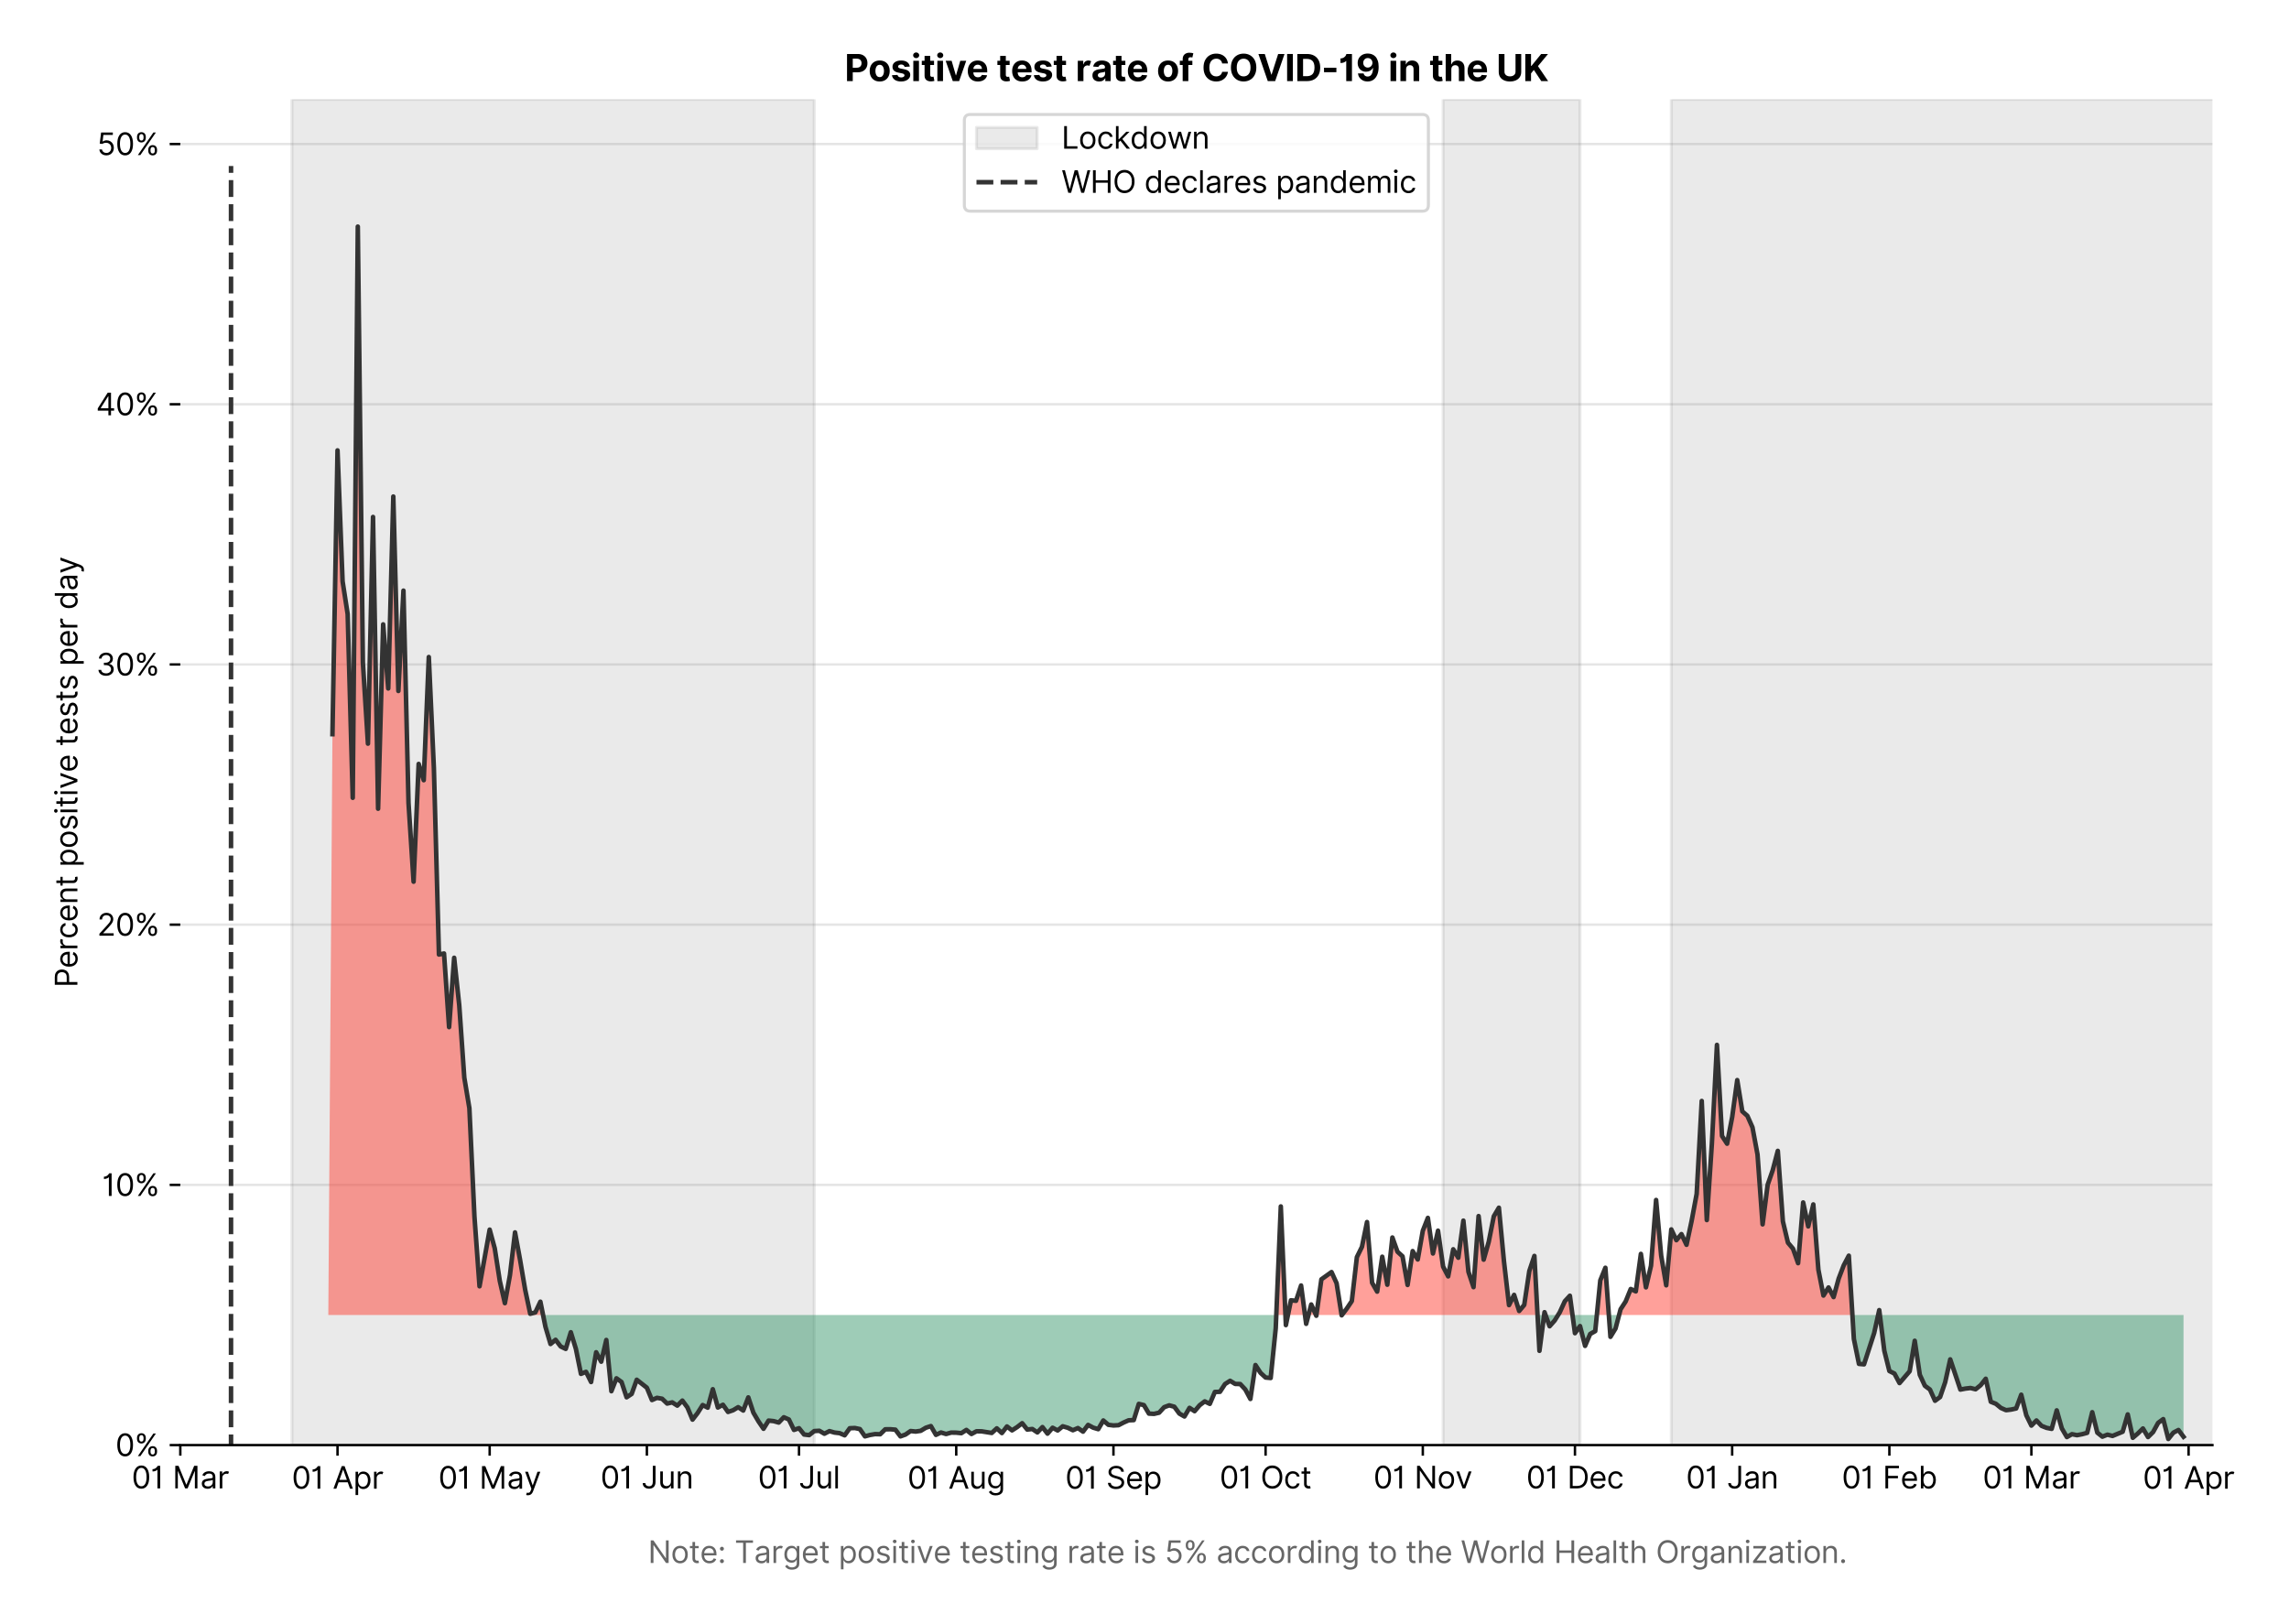 <?xml version="1.0" encoding="utf-8" standalone="no"?>
<!DOCTYPE svg PUBLIC "-//W3C//DTD SVG 1.1//EN"
  "http://www.w3.org/Graphics/SVG/1.1/DTD/svg11.dtd">
<svg version="1.1" viewBox="0 0 754.245 535.258" xmlns="http://www.w3.org/2000/svg" xmlns:xlink="http://www.w3.org/1999/xlink">
 <defs>
  <style type="text/css">*{stroke-linecap:butt;stroke-linejoin:round;}</style>
 </defs>
 <g id="figure_1">
  <g id="patch_1">
   <path d="M 0 535.258 
L 754.245 535.258 
L 754.245 0 
L 0 0 
z
" style="fill:#ffffff;"/>
  </g>
  <g id="axes_1">
   <g id="patch_2">
    <path d="M 59.413 476.248 
L 729.013 476.248 
L 729.013 32.728 
L 59.413 32.728 
z
" style="fill:#ffffff;"/>
   </g>
   <g id="matplotlib.axis_1">
    <g id="xtick_1">
     <g id="line2d_1">
      <defs>
       <path d="M 0 0 
L 0 3.5 
" id="m4eb1c4163d" style="stroke:#000000;stroke-width:0.8;"/>
      </defs>
      <g>
       <use style="stroke:#000000;stroke-width:0.8;" x="59.413" xlink:href="#m4eb1c4163d" y="476.248"/>
      </g>
     </g>
     <g id="text_1">
      <!-- 01 Mar -->
      <g transform="translate(43.376 490.522)scale(0.1 -0.1)">
       <defs>
        <path d="M 2000 -64 
Q 1230 -64 806 561 
Q 382 1186 382 2327 
Q 382 3459 809 4088 
Q 1236 4718 2000 4718 
Q 2764 4718 3191 4088 
Q 3618 3459 3618 2327 
Q 3618 1186 3194 561 
Q 2771 -64 2000 -64 
z
M 2000 436 
Q 2509 436 2791 927 
Q 3073 1418 3073 2327 
Q 3073 3234 2789 3730 
Q 2505 4227 2000 4227 
Q 1496 4227 1211 3730 
Q 927 3234 927 2327 
Q 927 1418 1210 927 
Q 1493 436 2000 436 
z
" id="Inter-Regular-30" transform="scale(0.016)"/>
        <path d="M 1973 4655 
L 1973 0 
L 1409 0 
L 1409 3836 
L 1373 3836 
Q 1341 3773 1209 3692 
Q 1077 3611 868 3551 
Q 659 3491 391 3491 
L 391 3964 
Q 661 3964 859 4061 
Q 1057 4159 1190 4291 
Q 1323 4423 1392 4529 
Q 1461 4636 1473 4655 
L 1973 4655 
z
" id="Inter-Regular-31" transform="scale(0.016)"/>
        <path id="Inter-Regular-20" transform="scale(0.016)"/>
        <path d="M 564 4655 
L 1236 4655 
L 2818 791 
L 2873 791 
L 4455 4655 
L 5127 4655 
L 5127 0 
L 4600 0 
L 4600 3536 
L 4555 3536 
L 3100 0 
L 2591 0 
L 1136 3536 
L 1091 3536 
L 1091 0 
L 564 0 
L 564 4655 
z
" id="Inter-Regular-4d" transform="scale(0.016)"/>
        <path d="M 1518 -82 
Q 1186 -82 916 44 
Q 646 170 486 410 
Q 327 650 327 991 
Q 327 1291 445 1478 
Q 564 1666 761 1773 
Q 959 1880 1199 1933 
Q 1439 1986 1682 2018 
Q 2000 2059 2199 2080 
Q 2398 2102 2490 2154 
Q 2582 2207 2582 2336 
L 2582 2355 
Q 2582 2691 2399 2877 
Q 2216 3064 1846 3064 
Q 1461 3064 1243 2895 
Q 1025 2727 936 2536 
L 427 2718 
Q 564 3036 792 3214 
Q 1021 3393 1292 3464 
Q 1564 3536 1827 3536 
Q 1996 3536 2215 3496 
Q 2434 3457 2640 3334 
Q 2846 3211 2982 2963 
Q 3118 2716 3118 2300 
L 3118 0 
L 2582 0 
L 2582 473 
L 2555 473 
Q 2500 359 2373 229 
Q 2246 100 2034 9 
Q 1823 -82 1518 -82 
z
M 1600 400 
Q 1918 400 2137 525 
Q 2357 650 2469 847 
Q 2582 1045 2582 1264 
L 2582 1755 
Q 2548 1714 2433 1681 
Q 2318 1648 2169 1624 
Q 2021 1600 1881 1583 
Q 1741 1566 1655 1555 
Q 1446 1527 1265 1467 
Q 1084 1407 974 1287 
Q 864 1168 864 964 
Q 864 684 1072 542 
Q 1280 400 1600 400 
z
" id="Inter-Regular-61" transform="scale(0.016)"/>
        <path d="M 491 0 
L 491 3491 
L 1009 3491 
L 1009 2964 
L 1046 2964 
Q 1139 3223 1389 3384 
Q 1639 3545 1955 3545 
Q 2100 3545 2209 3511 
Q 2318 3477 2400 3418 
L 2218 2964 
Q 2161 2993 2085 3010 
Q 2009 3027 1909 3027 
Q 1527 3027 1277 2794 
Q 1027 2561 1027 2209 
L 1027 0 
L 491 0 
z
" id="Inter-Regular-72" transform="scale(0.016)"/>
       </defs>
       <use xlink:href="#Inter-Regular-30"/>
       <use x="62.5" xlink:href="#Inter-Regular-31"/>
       <use x="106.676" xlink:href="#Inter-Regular-20"/>
       <use x="134.801" xlink:href="#Inter-Regular-4d"/>
       <use x="225.994" xlink:href="#Inter-Regular-61"/>
       <use x="282.386" xlink:href="#Inter-Regular-72"/>
      </g>
     </g>
    </g>
    <g id="xtick_2">
     <g id="line2d_2">
      <g>
       <use style="stroke:#000000;stroke-width:0.8;" x="111.216" xlink:href="#m4eb1c4163d" y="476.248"/>
      </g>
     </g>
     <g id="text_2">
      <!-- 01 Apr -->
      <g transform="translate(96.131 490.62)scale(0.1 -0.1)">
       <defs>
        <path d="M 755 0 
L 164 0 
L 1873 4655 
L 2455 4655 
L 4164 0 
L 3573 0 
L 3105 1318 
L 1223 1318 
L 755 0 
z
M 1400 1818 
L 2927 1818 
L 2182 3918 
L 2146 3918 
L 1400 1818 
z
" id="Inter-Regular-41" transform="scale(0.016)"/>
        <path d="M 491 -1309 
L 491 3491 
L 1009 3491 
L 1009 2936 
L 1073 2936 
Q 1132 3027 1237 3169 
Q 1343 3311 1542 3423 
Q 1741 3536 2082 3536 
Q 2523 3536 2859 3315 
Q 3196 3095 3384 2690 
Q 3573 2286 3573 1736 
Q 3573 1182 3384 776 
Q 3196 370 2861 148 
Q 2527 -73 2091 -73 
Q 1755 -73 1552 39 
Q 1350 152 1241 296 
Q 1132 441 1073 536 
L 1027 536 
L 1027 -1309 
L 491 -1309 
z
M 1018 1745 
Q 1018 1152 1276 780 
Q 1534 409 2018 409 
Q 2355 409 2581 587 
Q 2807 766 2921 1069 
Q 3036 1373 3036 1745 
Q 3036 2114 2923 2410 
Q 2811 2707 2585 2881 
Q 2359 3055 2018 3055 
Q 1527 3055 1272 2693 
Q 1018 2332 1018 1745 
z
" id="Inter-Regular-70" transform="scale(0.016)"/>
       </defs>
       <use xlink:href="#Inter-Regular-30"/>
       <use x="62.5" xlink:href="#Inter-Regular-31"/>
       <use x="106.676" xlink:href="#Inter-Regular-20"/>
       <use x="134.801" xlink:href="#Inter-Regular-41"/>
       <use x="202.415" xlink:href="#Inter-Regular-70"/>
       <use x="263.352" xlink:href="#Inter-Regular-72"/>
      </g>
     </g>
    </g>
    <g id="xtick_3">
     <g id="line2d_3">
      <g>
       <use style="stroke:#000000;stroke-width:0.8;" x="161.348" xlink:href="#m4eb1c4163d" y="476.248"/>
      </g>
     </g>
     <g id="text_3">
      <!-- 01 May -->
      <g transform="translate(144.445 490.62)scale(0.1 -0.1)">
       <defs>
        <path d="M 818 -1355 
Q 682 -1355 575 -1333 
Q 468 -1311 427 -1291 
L 564 -818 
Q 857 -893 1053 -814 
Q 1250 -736 1391 -345 
L 1509 -18 
L 218 3491 
L 800 3491 
L 1764 709 
L 1800 709 
L 2764 3491 
L 3346 3491 
L 1846 -564 
Q 1550 -1355 818 -1355 
z
" id="Inter-Regular-79" transform="scale(0.016)"/>
       </defs>
       <use xlink:href="#Inter-Regular-30"/>
       <use x="62.5" xlink:href="#Inter-Regular-31"/>
       <use x="106.676" xlink:href="#Inter-Regular-20"/>
       <use x="134.801" xlink:href="#Inter-Regular-4d"/>
       <use x="225.994" xlink:href="#Inter-Regular-61"/>
       <use x="282.386" xlink:href="#Inter-Regular-79"/>
      </g>
     </g>
    </g>
    <g id="xtick_4">
     <g id="line2d_4">
      <g>
       <use style="stroke:#000000;stroke-width:0.8;" x="213.152" xlink:href="#m4eb1c4163d" y="476.248"/>
      </g>
     </g>
     <g id="text_4">
      <!-- 01 Jun -->
      <g transform="translate(197.868 490.522)scale(0.1 -0.1)">
       <defs>
        <path d="M 2346 4655 
L 2909 4655 
L 2909 1327 
Q 2909 657 2549 296 
Q 2189 -64 1582 -64 
Q 1200 -64 902 76 
Q 605 216 434 475 
Q 264 734 264 1091 
L 818 1091 
Q 818 795 1034 615 
Q 1250 436 1582 436 
Q 1948 436 2147 664 
Q 2346 893 2346 1327 
L 2346 4655 
z
" id="Inter-Regular-4a" transform="scale(0.016)"/>
        <path d="M 2691 1427 
L 2691 3491 
L 3227 3491 
L 3227 0 
L 2691 0 
L 2691 591 
L 2655 591 
Q 2532 325 2273 140 
Q 2014 -45 1618 -45 
Q 1127 -45 809 280 
Q 491 605 491 1273 
L 491 3491 
L 1027 3491 
L 1027 1309 
Q 1027 927 1242 700 
Q 1457 473 1791 473 
Q 1991 473 2199 575 
Q 2407 677 2549 888 
Q 2691 1100 2691 1427 
z
" id="Inter-Regular-75" transform="scale(0.016)"/>
        <path d="M 1027 2100 
L 1027 0 
L 491 0 
L 491 3491 
L 1009 3491 
L 1009 2945 
L 1055 2945 
Q 1177 3211 1427 3373 
Q 1677 3536 2073 3536 
Q 2602 3536 2928 3211 
Q 3255 2886 3255 2218 
L 3255 0 
L 2718 0 
L 2718 2182 
Q 2718 2593 2504 2824 
Q 2291 3055 1918 3055 
Q 1534 3055 1280 2806 
Q 1027 2557 1027 2100 
z
" id="Inter-Regular-6e" transform="scale(0.016)"/>
       </defs>
       <use xlink:href="#Inter-Regular-30"/>
       <use x="62.5" xlink:href="#Inter-Regular-31"/>
       <use x="106.676" xlink:href="#Inter-Regular-20"/>
       <use x="134.801" xlink:href="#Inter-Regular-4a"/>
       <use x="189.063" xlink:href="#Inter-Regular-75"/>
       <use x="247.159" xlink:href="#Inter-Regular-6e"/>
      </g>
     </g>
    </g>
    <g id="xtick_5">
     <g id="line2d_5">
      <g>
       <use style="stroke:#000000;stroke-width:0.8;" x="263.284" xlink:href="#m4eb1c4163d" y="476.248"/>
      </g>
     </g>
     <g id="text_5">
      <!-- 01 Jul -->
      <g transform="translate(249.741 490.522)scale(0.1 -0.1)">
       <defs>
        <path d="M 1027 4655 
L 1027 0 
L 491 0 
L 491 4655 
L 1027 4655 
z
" id="Inter-Regular-6c" transform="scale(0.016)"/>
       </defs>
       <use xlink:href="#Inter-Regular-30"/>
       <use x="62.5" xlink:href="#Inter-Regular-31"/>
       <use x="106.676" xlink:href="#Inter-Regular-20"/>
       <use x="134.801" xlink:href="#Inter-Regular-4a"/>
       <use x="189.063" xlink:href="#Inter-Regular-75"/>
       <use x="247.159" xlink:href="#Inter-Regular-6c"/>
      </g>
     </g>
    </g>
    <g id="xtick_6">
     <g id="line2d_6">
      <g>
       <use style="stroke:#000000;stroke-width:0.8;" x="315.088" xlink:href="#m4eb1c4163d" y="476.248"/>
      </g>
     </g>
     <g id="text_6">
      <!-- 01 Aug -->
      <g transform="translate(299.016 490.62)scale(0.1 -0.1)">
       <defs>
        <path d="M 1900 -1382 
Q 1316 -1382 976 -1169 
Q 636 -957 473 -682 
L 900 -382 
Q 973 -477 1084 -601 
Q 1196 -725 1390 -817 
Q 1584 -909 1900 -909 
Q 2323 -909 2598 -704 
Q 2873 -500 2873 -64 
L 2873 645 
L 2827 645 
Q 2768 550 2660 410 
Q 2552 270 2351 162 
Q 2150 55 1809 55 
Q 1386 55 1051 255 
Q 716 455 521 836 
Q 327 1218 327 1764 
Q 327 2300 516 2699 
Q 705 3098 1041 3317 
Q 1377 3536 1818 3536 
Q 2159 3536 2360 3423 
Q 2561 3311 2669 3169 
Q 2777 3027 2836 2936 
L 2891 2936 
L 2891 3491 
L 3409 3491 
L 3409 -100 
Q 3409 -550 3205 -833 
Q 3002 -1116 2660 -1249 
Q 2318 -1382 1900 -1382 
z
M 1882 536 
Q 2366 536 2624 864 
Q 2882 1193 2882 1773 
Q 2882 2339 2627 2697 
Q 2373 3055 1882 3055 
Q 1541 3055 1315 2882 
Q 1089 2709 976 2418 
Q 864 2127 864 1773 
Q 864 1227 1120 881 
Q 1377 536 1882 536 
z
" id="Inter-Regular-67" transform="scale(0.016)"/>
       </defs>
       <use xlink:href="#Inter-Regular-30"/>
       <use x="62.5" xlink:href="#Inter-Regular-31"/>
       <use x="106.676" xlink:href="#Inter-Regular-20"/>
       <use x="134.801" xlink:href="#Inter-Regular-41"/>
       <use x="202.415" xlink:href="#Inter-Regular-75"/>
       <use x="260.511" xlink:href="#Inter-Regular-67"/>
      </g>
     </g>
    </g>
    <g id="xtick_7">
     <g id="line2d_7">
      <g>
       <use style="stroke:#000000;stroke-width:0.8;" x="366.891" xlink:href="#m4eb1c4163d" y="476.248"/>
      </g>
     </g>
     <g id="text_7">
      <!-- 01 Sep -->
      <g transform="translate(351.004 490.62)scale(0.1 -0.1)">
       <defs>
        <path d="M 3109 3491 
Q 3068 3836 2777 4027 
Q 2486 4218 2064 4218 
Q 1600 4218 1318 3999 
Q 1036 3780 1036 3445 
Q 1036 3195 1189 3042 
Q 1343 2889 1553 2803 
Q 1764 2718 1936 2673 
L 2409 2545 
Q 2591 2498 2815 2414 
Q 3039 2330 3244 2185 
Q 3450 2041 3584 1816 
Q 3718 1591 3718 1264 
Q 3718 886 3521 581 
Q 3325 277 2949 97 
Q 2573 -82 2036 -82 
Q 1286 -82 845 272 
Q 405 627 364 1200 
L 946 1200 
Q 968 936 1124 764 
Q 1280 593 1519 510 
Q 1759 427 2036 427 
Q 2359 427 2616 533 
Q 2873 639 3023 828 
Q 3173 1018 3173 1273 
Q 3173 1505 3043 1650 
Q 2914 1795 2702 1886 
Q 2491 1977 2246 2045 
L 1673 2209 
Q 1127 2366 809 2657 
Q 491 2948 491 3418 
Q 491 3809 703 4101 
Q 916 4393 1276 4555 
Q 1636 4718 2082 4718 
Q 2532 4718 2882 4558 
Q 3232 4398 3437 4120 
Q 3643 3843 3655 3491 
L 3109 3491 
z
" id="Inter-Regular-53" transform="scale(0.016)"/>
        <path d="M 1955 -73 
Q 1450 -73 1085 151 
Q 721 375 524 778 
Q 327 1182 327 1718 
Q 327 2255 524 2665 
Q 721 3075 1074 3305 
Q 1427 3536 1900 3536 
Q 2173 3536 2439 3445 
Q 2705 3355 2923 3151 
Q 3141 2948 3270 2614 
Q 3400 2280 3400 1791 
L 3400 1564 
L 866 1564 
Q 884 1005 1183 707 
Q 1482 409 1955 409 
Q 2271 409 2498 545 
Q 2725 682 2827 955 
L 3346 809 
Q 3223 414 2854 170 
Q 2486 -73 1955 -73 
z
M 866 2027 
L 2855 2027 
Q 2855 2470 2595 2762 
Q 2336 3055 1900 3055 
Q 1593 3055 1368 2911 
Q 1143 2768 1013 2533 
Q 884 2298 866 2027 
z
" id="Inter-Regular-65" transform="scale(0.016)"/>
       </defs>
       <use xlink:href="#Inter-Regular-30"/>
       <use x="62.5" xlink:href="#Inter-Regular-31"/>
       <use x="106.676" xlink:href="#Inter-Regular-20"/>
       <use x="134.801" xlink:href="#Inter-Regular-53"/>
       <use x="198.58" xlink:href="#Inter-Regular-65"/>
       <use x="256.818" xlink:href="#Inter-Regular-70"/>
      </g>
     </g>
    </g>
    <g id="xtick_8">
     <g id="line2d_8">
      <g>
       <use style="stroke:#000000;stroke-width:0.8;" x="417.024" xlink:href="#m4eb1c4163d" y="476.248"/>
      </g>
     </g>
     <g id="text_8">
      <!-- 01 Oct -->
      <g transform="translate(401.867 490.522)scale(0.1 -0.1)">
       <defs>
        <path d="M 4491 2327 
Q 4491 1591 4225 1054 
Q 3959 518 3495 227 
Q 3032 -64 2436 -64 
Q 1841 -64 1377 227 
Q 914 518 648 1054 
Q 382 1591 382 2327 
Q 382 3064 648 3600 
Q 914 4136 1377 4427 
Q 1841 4718 2436 4718 
Q 3032 4718 3495 4427 
Q 3959 4136 4225 3600 
Q 4491 3064 4491 2327 
z
M 3946 2327 
Q 3946 2932 3744 3348 
Q 3543 3764 3201 3977 
Q 2859 4191 2436 4191 
Q 2014 4191 1672 3977 
Q 1330 3764 1128 3348 
Q 927 2932 927 2327 
Q 927 1723 1128 1307 
Q 1330 891 1672 677 
Q 2014 464 2436 464 
Q 2859 464 3201 677 
Q 3543 891 3744 1307 
Q 3946 1723 3946 2327 
z
" id="Inter-Regular-4f" transform="scale(0.016)"/>
        <path d="M 1909 -73 
Q 1418 -73 1063 159 
Q 709 391 518 798 
Q 327 1205 327 1727 
Q 327 2259 524 2667 
Q 721 3075 1074 3305 
Q 1427 3536 1900 3536 
Q 2268 3536 2563 3400 
Q 2859 3264 3047 3018 
Q 3236 2773 3282 2445 
L 2746 2445 
Q 2684 2684 2474 2869 
Q 2264 3055 1909 3055 
Q 1439 3055 1151 2697 
Q 864 2339 864 1745 
Q 864 1139 1148 774 
Q 1432 409 1909 409 
Q 2223 409 2447 570 
Q 2671 732 2746 1018 
L 3282 1018 
Q 3236 709 3058 462 
Q 2880 216 2588 71 
Q 2296 -73 1909 -73 
z
" id="Inter-Regular-63" transform="scale(0.016)"/>
        <path d="M 2009 3491 
L 2009 3036 
L 1264 3036 
L 1264 1000 
Q 1264 773 1331 660 
Q 1398 548 1503 510 
Q 1609 473 1727 473 
Q 1816 473 1873 483 
Q 1930 493 1964 500 
L 2073 18 
Q 2018 -2 1920 -23 
Q 1823 -45 1673 -45 
Q 1446 -45 1228 52 
Q 1011 150 869 350 
Q 727 550 727 855 
L 727 3036 
L 200 3036 
L 200 3491 
L 727 3491 
L 727 4327 
L 1264 4327 
L 1264 3491 
L 2009 3491 
z
" id="Inter-Regular-74" transform="scale(0.016)"/>
       </defs>
       <use xlink:href="#Inter-Regular-30"/>
       <use x="62.5" xlink:href="#Inter-Regular-31"/>
       <use x="106.676" xlink:href="#Inter-Regular-20"/>
       <use x="134.801" xlink:href="#Inter-Regular-4f"/>
       <use x="210.938" xlink:href="#Inter-Regular-63"/>
       <use x="266.761" xlink:href="#Inter-Regular-74"/>
      </g>
     </g>
    </g>
    <g id="xtick_9">
     <g id="line2d_9">
      <g>
       <use style="stroke:#000000;stroke-width:0.8;" x="468.827" xlink:href="#m4eb1c4163d" y="476.248"/>
      </g>
     </g>
     <g id="text_9">
      <!-- 01 Nov -->
      <g transform="translate(452.556 490.522)scale(0.1 -0.1)">
       <defs>
        <path d="M 4255 4655 
L 4255 0 
L 3709 0 
L 1173 3655 
L 1127 3655 
L 1127 0 
L 564 0 
L 564 4655 
L 1109 4655 
L 3655 991 
L 3700 991 
L 3700 4655 
L 4255 4655 
z
" id="Inter-Regular-4e" transform="scale(0.016)"/>
        <path d="M 1909 -73 
Q 1436 -73 1080 152 
Q 725 377 526 781 
Q 327 1186 327 1727 
Q 327 2273 526 2679 
Q 725 3086 1080 3311 
Q 1436 3536 1909 3536 
Q 2382 3536 2737 3311 
Q 3093 3086 3292 2679 
Q 3491 2273 3491 1727 
Q 3491 1186 3292 781 
Q 3093 377 2737 152 
Q 2382 -73 1909 -73 
z
M 1909 409 
Q 2268 409 2500 593 
Q 2732 777 2843 1077 
Q 2955 1377 2955 1727 
Q 2955 2077 2843 2379 
Q 2732 2682 2500 2868 
Q 2268 3055 1909 3055 
Q 1550 3055 1318 2868 
Q 1086 2682 975 2379 
Q 864 2077 864 1727 
Q 864 1377 975 1077 
Q 1086 777 1318 593 
Q 1550 409 1909 409 
z
" id="Inter-Regular-6f" transform="scale(0.016)"/>
        <path d="M 3346 3491 
L 2055 0 
L 1509 0 
L 218 3491 
L 800 3491 
L 1764 709 
L 1800 709 
L 2764 3491 
L 3346 3491 
z
" id="Inter-Regular-76" transform="scale(0.016)"/>
       </defs>
       <use xlink:href="#Inter-Regular-30"/>
       <use x="62.5" xlink:href="#Inter-Regular-31"/>
       <use x="106.676" xlink:href="#Inter-Regular-20"/>
       <use x="134.801" xlink:href="#Inter-Regular-4e"/>
       <use x="210.085" xlink:href="#Inter-Regular-6f"/>
       <use x="269.744" xlink:href="#Inter-Regular-76"/>
      </g>
     </g>
    </g>
    <g id="xtick_10">
     <g id="line2d_10">
      <g>
       <use style="stroke:#000000;stroke-width:0.8;" x="518.96" xlink:href="#m4eb1c4163d" y="476.248"/>
      </g>
     </g>
     <g id="text_10">
      <!-- 01 Dec -->
      <g transform="translate(502.923 490.522)scale(0.1 -0.1)">
       <defs>
        <path d="M 2000 0 
L 564 0 
L 564 4655 
L 2064 4655 
Q 2741 4655 3223 4376 
Q 3705 4098 3961 3578 
Q 4218 3059 4218 2336 
Q 4218 1609 3959 1085 
Q 3700 561 3204 280 
Q 2709 0 2000 0 
z
M 1127 500 
L 1964 500 
Q 2830 500 3251 992 
Q 3673 1484 3673 2336 
Q 3673 3182 3259 3668 
Q 2846 4155 2027 4155 
L 1127 4155 
L 1127 500 
z
" id="Inter-Regular-44" transform="scale(0.016)"/>
       </defs>
       <use xlink:href="#Inter-Regular-30"/>
       <use x="62.5" xlink:href="#Inter-Regular-31"/>
       <use x="106.676" xlink:href="#Inter-Regular-20"/>
       <use x="134.801" xlink:href="#Inter-Regular-44"/>
       <use x="206.676" xlink:href="#Inter-Regular-65"/>
       <use x="264.915" xlink:href="#Inter-Regular-63"/>
      </g>
     </g>
    </g>
    <g id="xtick_11">
     <g id="line2d_11">
      <g>
       <use style="stroke:#000000;stroke-width:0.8;" x="570.763" xlink:href="#m4eb1c4163d" y="476.248"/>
      </g>
     </g>
     <g id="text_11">
      <!-- 01 Jan -->
      <g transform="translate(555.564 490.522)scale(0.1 -0.1)">
       <use xlink:href="#Inter-Regular-30"/>
       <use x="62.5" xlink:href="#Inter-Regular-31"/>
       <use x="106.676" xlink:href="#Inter-Regular-20"/>
       <use x="134.801" xlink:href="#Inter-Regular-4a"/>
       <use x="189.063" xlink:href="#Inter-Regular-61"/>
       <use x="245.455" xlink:href="#Inter-Regular-6e"/>
      </g>
     </g>
    </g>
    <g id="xtick_12">
     <g id="line2d_12">
      <g>
       <use style="stroke:#000000;stroke-width:0.8;" x="622.567" xlink:href="#m4eb1c4163d" y="476.248"/>
      </g>
     </g>
     <g id="text_12">
      <!-- 01 Feb -->
      <g transform="translate(606.877 490.522)scale(0.1 -0.1)">
       <defs>
        <path d="M 564 0 
L 564 4655 
L 3355 4655 
L 3355 4155 
L 1127 4155 
L 1127 2582 
L 3146 2582 
L 3146 2082 
L 1127 2082 
L 1127 0 
L 564 0 
z
" id="Inter-Regular-46" transform="scale(0.016)"/>
        <path d="M 564 0 
L 564 4655 
L 1100 4655 
L 1100 2936 
L 1146 2936 
Q 1205 3027 1310 3169 
Q 1416 3311 1615 3423 
Q 1814 3536 2155 3536 
Q 2596 3536 2932 3315 
Q 3268 3095 3457 2690 
Q 3646 2286 3646 1736 
Q 3646 1182 3457 776 
Q 3268 370 2934 148 
Q 2600 -73 2164 -73 
Q 1827 -73 1625 39 
Q 1423 152 1314 296 
Q 1205 441 1146 536 
L 1082 536 
L 1082 0 
L 564 0 
z
M 1091 1745 
Q 1091 1152 1349 780 
Q 1607 409 2091 409 
Q 2427 409 2653 587 
Q 2880 766 2994 1069 
Q 3109 1373 3109 1745 
Q 3109 2114 2996 2410 
Q 2884 2707 2658 2881 
Q 2432 3055 2091 3055 
Q 1600 3055 1345 2693 
Q 1091 2332 1091 1745 
z
" id="Inter-Regular-62" transform="scale(0.016)"/>
       </defs>
       <use xlink:href="#Inter-Regular-30"/>
       <use x="62.5" xlink:href="#Inter-Regular-31"/>
       <use x="106.676" xlink:href="#Inter-Regular-20"/>
       <use x="134.801" xlink:href="#Inter-Regular-46"/>
       <use x="193.466" xlink:href="#Inter-Regular-65"/>
       <use x="251.705" xlink:href="#Inter-Regular-62"/>
      </g>
     </g>
    </g>
    <g id="xtick_13">
     <g id="line2d_13">
      <g>
       <use style="stroke:#000000;stroke-width:0.8;" x="669.357" xlink:href="#m4eb1c4163d" y="476.248"/>
      </g>
     </g>
     <g id="text_13">
      <!-- 01 Mar -->
      <g transform="translate(653.32 490.522)scale(0.1 -0.1)">
       <use xlink:href="#Inter-Regular-30"/>
       <use x="62.5" xlink:href="#Inter-Regular-31"/>
       <use x="106.676" xlink:href="#Inter-Regular-20"/>
       <use x="134.801" xlink:href="#Inter-Regular-4d"/>
       <use x="225.994" xlink:href="#Inter-Regular-61"/>
       <use x="282.386" xlink:href="#Inter-Regular-72"/>
      </g>
     </g>
    </g>
    <g id="xtick_14">
     <g id="line2d_14">
      <g>
       <use style="stroke:#000000;stroke-width:0.8;" x="721.16" xlink:href="#m4eb1c4163d" y="476.248"/>
      </g>
     </g>
     <g id="text_14">
      <!-- 01 Apr -->
      <g transform="translate(706.075 490.62)scale(0.1 -0.1)">
       <use xlink:href="#Inter-Regular-30"/>
       <use x="62.5" xlink:href="#Inter-Regular-31"/>
       <use x="106.676" xlink:href="#Inter-Regular-20"/>
       <use x="134.801" xlink:href="#Inter-Regular-41"/>
       <use x="202.415" xlink:href="#Inter-Regular-70"/>
       <use x="263.352" xlink:href="#Inter-Regular-72"/>
      </g>
     </g>
    </g>
    <g id="text_15">
     <!--  -->
     <g style="fill:#666666;" transform="translate(394.212 504.053)scale(0.1 -0.1)"/>
     <!--             Note: Target positive testing rate is 5% according to the World Health Organization. -->
     <g style="fill:#666666;" transform="translate(179.766 515.098)scale(0.1 -0.1)">
      <defs>
       <path d="M 882 -36 
Q 714 -36 593 84 
Q 473 205 473 373 
Q 473 541 593 661 
Q 714 782 882 782 
Q 1050 782 1170 661 
Q 1291 541 1291 373 
Q 1291 205 1170 84 
Q 1050 -36 882 -36 
z
M 882 2524 
Q 714 2524 593 2644 
Q 473 2765 473 2933 
Q 473 3101 593 3221 
Q 714 3342 882 3342 
Q 1050 3342 1170 3221 
Q 1291 3101 1291 2933 
Q 1291 2765 1170 2644 
Q 1050 2524 882 2524 
z
" id="Inter-Regular-3a" transform="scale(0.016)"/>
       <path d="M 309 4155 
L 309 4655 
L 3800 4655 
L 3800 4155 
L 2336 4155 
L 2336 0 
L 1773 0 
L 1773 4155 
L 309 4155 
z
" id="Inter-Regular-54" transform="scale(0.016)"/>
       <path d="M 2964 2709 
L 2482 2573 
Q 2411 2755 2245 2914 
Q 2080 3073 1727 3073 
Q 1407 3073 1194 2926 
Q 982 2780 982 2555 
Q 982 2355 1127 2239 
Q 1273 2123 1582 2045 
L 2100 1918 
Q 3027 1691 3027 973 
Q 3027 673 2855 436 
Q 2684 200 2377 63 
Q 2071 -73 1664 -73 
Q 1130 -73 780 159 
Q 430 391 336 836 
L 846 964 
Q 989 400 1655 400 
Q 2030 400 2251 560 
Q 2473 720 2473 945 
Q 2473 1316 1955 1436 
L 1373 1573 
Q 893 1686 669 1926 
Q 446 2166 446 2527 
Q 446 2823 613 3050 
Q 780 3277 1069 3406 
Q 1359 3536 1727 3536 
Q 2246 3536 2542 3309 
Q 2839 3082 2964 2709 
z
" id="Inter-Regular-73" transform="scale(0.016)"/>
       <path d="M 491 0 
L 491 3491 
L 1027 3491 
L 1027 0 
L 491 0 
z
M 764 4073 
Q 607 4073 494 4179 
Q 382 4286 382 4436 
Q 382 4586 494 4693 
Q 607 4800 764 4800 
Q 921 4800 1033 4693 
Q 1146 4586 1146 4436 
Q 1146 4286 1033 4179 
Q 921 4073 764 4073 
z
" id="Inter-Regular-69" transform="scale(0.016)"/>
       <path d="M 1936 -64 
Q 1536 -64 1216 95 
Q 896 255 702 532 
Q 509 809 491 1164 
L 1036 1164 
Q 1068 848 1324 642 
Q 1580 436 1936 436 
Q 2223 436 2447 570 
Q 2671 705 2799 940 
Q 2927 1175 2927 1473 
Q 2927 1777 2794 2017 
Q 2661 2257 2429 2395 
Q 2198 2534 1900 2536 
Q 1686 2539 1461 2472 
Q 1236 2405 1091 2300 
L 564 2364 
L 846 4655 
L 3264 4655 
L 3264 4155 
L 1318 4155 
L 1155 2782 
L 1182 2782 
Q 1325 2895 1541 2970 
Q 1757 3045 1991 3045 
Q 2418 3045 2753 2842 
Q 3089 2639 3281 2286 
Q 3473 1934 3473 1482 
Q 3473 1036 3274 687 
Q 3075 339 2727 137 
Q 2380 -64 1936 -64 
z
" id="Inter-Regular-35" transform="scale(0.016)"/>
       <path d="M 2855 873 
L 2855 1118 
Q 2855 1373 2960 1585 
Q 3066 1798 3269 1926 
Q 3473 2055 3764 2055 
Q 4059 2055 4259 1926 
Q 4459 1798 4561 1585 
Q 4664 1373 4664 1118 
L 4664 873 
Q 4664 618 4560 405 
Q 4457 193 4256 64 
Q 4055 -64 3764 -64 
Q 3468 -64 3266 64 
Q 3064 193 2959 405 
Q 2855 618 2855 873 
z
M 536 3536 
L 536 3782 
Q 536 4036 642 4248 
Q 748 4461 951 4589 
Q 1155 4718 1446 4718 
Q 1741 4718 1941 4589 
Q 2141 4461 2243 4248 
Q 2346 4036 2346 3782 
L 2346 3536 
Q 2346 3282 2242 3069 
Q 2139 2857 1937 2728 
Q 1736 2600 1446 2600 
Q 1150 2600 948 2728 
Q 746 2857 641 3069 
Q 536 3282 536 3536 
z
M 709 0 
L 3909 4655 
L 4427 4655 
L 1227 0 
L 709 0 
z
M 3318 1118 
L 3318 873 
Q 3318 661 3418 494 
Q 3518 327 3764 327 
Q 4002 327 4101 494 
Q 4200 661 4200 873 
L 4200 1118 
Q 4200 1330 4104 1497 
Q 4009 1664 3764 1664 
Q 3525 1664 3421 1497 
Q 3318 1330 3318 1118 
z
M 1000 3782 
L 1000 3536 
Q 1000 3325 1100 3158 
Q 1200 2991 1446 2991 
Q 1684 2991 1783 3158 
Q 1882 3325 1882 3536 
L 1882 3782 
Q 1882 3993 1786 4160 
Q 1691 4327 1446 4327 
Q 1207 4327 1103 4160 
Q 1000 3993 1000 3782 
z
" id="Inter-Regular-25" transform="scale(0.016)"/>
       <path d="M 1809 -73 
Q 1373 -73 1039 148 
Q 705 370 516 776 
Q 327 1182 327 1736 
Q 327 2286 516 2690 
Q 705 3095 1041 3315 
Q 1377 3536 1818 3536 
Q 2159 3536 2358 3423 
Q 2557 3311 2662 3169 
Q 2768 3027 2827 2936 
L 2873 2936 
L 2873 4655 
L 3409 4655 
L 3409 0 
L 2891 0 
L 2891 536 
L 2827 536 
Q 2768 441 2659 296 
Q 2550 152 2348 39 
Q 2146 -73 1809 -73 
z
M 1882 409 
Q 2366 409 2624 780 
Q 2882 1152 2882 1745 
Q 2882 2332 2627 2693 
Q 2373 3055 1882 3055 
Q 1541 3055 1315 2881 
Q 1089 2707 976 2410 
Q 864 2114 864 1745 
Q 864 1373 978 1069 
Q 1093 766 1319 587 
Q 1546 409 1882 409 
z
" id="Inter-Regular-64" transform="scale(0.016)"/>
       <path d="M 1027 2100 
L 1027 0 
L 491 0 
L 491 4655 
L 1027 4655 
L 1027 2945 
L 1073 2945 
Q 1196 3216 1442 3376 
Q 1689 3536 2100 3536 
Q 2636 3536 2963 3213 
Q 3291 2891 3291 2218 
L 3291 0 
L 2755 0 
L 2755 2182 
Q 2755 2598 2540 2826 
Q 2325 3055 1946 3055 
Q 1548 3055 1287 2806 
Q 1027 2557 1027 2100 
z
" id="Inter-Regular-68" transform="scale(0.016)"/>
       <path d="M 1409 0 
L 136 4655 
L 709 4655 
L 1682 864 
L 1727 864 
L 2718 4655 
L 3355 4655 
L 4346 864 
L 4391 864 
L 5364 4655 
L 5936 4655 
L 4664 0 
L 4082 0 
L 3055 3709 
L 3018 3709 
L 1991 0 
L 1409 0 
z
" id="Inter-Regular-57" transform="scale(0.016)"/>
       <path d="M 564 0 
L 564 4655 
L 1127 4655 
L 1127 2582 
L 3609 2582 
L 3609 4655 
L 4173 4655 
L 4173 0 
L 3609 0 
L 3609 2082 
L 1127 2082 
L 1127 0 
L 564 0 
z
" id="Inter-Regular-48" transform="scale(0.016)"/>
       <path d="M 391 0 
L 391 409 
L 2373 2955 
L 2373 2991 
L 455 2991 
L 455 3491 
L 3064 3491 
L 3064 3064 
L 1136 536 
L 1136 500 
L 3127 500 
L 3127 0 
L 391 0 
z
" id="Inter-Regular-7a" transform="scale(0.016)"/>
       <path d="M 882 -36 
Q 714 -36 593 84 
Q 473 205 473 373 
Q 473 541 593 661 
Q 714 782 882 782 
Q 1050 782 1170 661 
Q 1291 541 1291 373 
Q 1291 205 1170 84 
Q 1050 -36 882 -36 
z
" id="Inter-Regular-2e" transform="scale(0.016)"/>
      </defs>
      <use xlink:href="#Inter-Regular-20"/>
      <use x="28.125" xlink:href="#Inter-Regular-20"/>
      <use x="56.25" xlink:href="#Inter-Regular-20"/>
      <use x="84.375" xlink:href="#Inter-Regular-20"/>
      <use x="112.5" xlink:href="#Inter-Regular-20"/>
      <use x="140.625" xlink:href="#Inter-Regular-20"/>
      <use x="168.75" xlink:href="#Inter-Regular-20"/>
      <use x="196.875" xlink:href="#Inter-Regular-20"/>
      <use x="225" xlink:href="#Inter-Regular-20"/>
      <use x="253.125" xlink:href="#Inter-Regular-20"/>
      <use x="281.25" xlink:href="#Inter-Regular-20"/>
      <use x="309.375" xlink:href="#Inter-Regular-20"/>
      <use x="337.5" xlink:href="#Inter-Regular-4e"/>
      <use x="412.784" xlink:href="#Inter-Regular-6f"/>
      <use x="472.443" xlink:href="#Inter-Regular-74"/>
      <use x="508.807" xlink:href="#Inter-Regular-65"/>
      <use x="567.046" xlink:href="#Inter-Regular-3a"/>
      <use x="594.602" xlink:href="#Inter-Regular-20"/>
      <use x="622.727" xlink:href="#Inter-Regular-54"/>
      <use x="686.932" xlink:href="#Inter-Regular-61"/>
      <use x="743.324" xlink:href="#Inter-Regular-72"/>
      <use x="781.676" xlink:href="#Inter-Regular-67"/>
      <use x="842.614" xlink:href="#Inter-Regular-65"/>
      <use x="900.852" xlink:href="#Inter-Regular-74"/>
      <use x="937.216" xlink:href="#Inter-Regular-20"/>
      <use x="965.341" xlink:href="#Inter-Regular-70"/>
      <use x="1026.279" xlink:href="#Inter-Regular-6f"/>
      <use x="1085.938" xlink:href="#Inter-Regular-73"/>
      <use x="1138.21" xlink:href="#Inter-Regular-69"/>
      <use x="1161.932" xlink:href="#Inter-Regular-74"/>
      <use x="1198.296" xlink:href="#Inter-Regular-69"/>
      <use x="1222.017" xlink:href="#Inter-Regular-76"/>
      <use x="1277.699" xlink:href="#Inter-Regular-65"/>
      <use x="1335.938" xlink:href="#Inter-Regular-20"/>
      <use x="1364.063" xlink:href="#Inter-Regular-74"/>
      <use x="1400.426" xlink:href="#Inter-Regular-65"/>
      <use x="1458.665" xlink:href="#Inter-Regular-73"/>
      <use x="1510.938" xlink:href="#Inter-Regular-74"/>
      <use x="1547.301" xlink:href="#Inter-Regular-69"/>
      <use x="1571.023" xlink:href="#Inter-Regular-6e"/>
      <use x="1629.546" xlink:href="#Inter-Regular-67"/>
      <use x="1690.483" xlink:href="#Inter-Regular-20"/>
      <use x="1718.608" xlink:href="#Inter-Regular-72"/>
      <use x="1756.96" xlink:href="#Inter-Regular-61"/>
      <use x="1813.353" xlink:href="#Inter-Regular-74"/>
      <use x="1849.716" xlink:href="#Inter-Regular-65"/>
      <use x="1907.955" xlink:href="#Inter-Regular-20"/>
      <use x="1936.08" xlink:href="#Inter-Regular-69"/>
      <use x="1959.801" xlink:href="#Inter-Regular-73"/>
      <use x="2012.074" xlink:href="#Inter-Regular-20"/>
      <use x="2040.199" xlink:href="#Inter-Regular-35"/>
      <use x="2100.995" xlink:href="#Inter-Regular-25"/>
      <use x="2182.245" xlink:href="#Inter-Regular-20"/>
      <use x="2210.37" xlink:href="#Inter-Regular-61"/>
      <use x="2266.762" xlink:href="#Inter-Regular-63"/>
      <use x="2322.586" xlink:href="#Inter-Regular-63"/>
      <use x="2378.409" xlink:href="#Inter-Regular-6f"/>
      <use x="2438.069" xlink:href="#Inter-Regular-72"/>
      <use x="2476.421" xlink:href="#Inter-Regular-64"/>
      <use x="2538.495" xlink:href="#Inter-Regular-69"/>
      <use x="2562.216" xlink:href="#Inter-Regular-6e"/>
      <use x="2620.739" xlink:href="#Inter-Regular-67"/>
      <use x="2681.677" xlink:href="#Inter-Regular-20"/>
      <use x="2709.802" xlink:href="#Inter-Regular-74"/>
      <use x="2746.165" xlink:href="#Inter-Regular-6f"/>
      <use x="2805.824" xlink:href="#Inter-Regular-20"/>
      <use x="2833.949" xlink:href="#Inter-Regular-74"/>
      <use x="2870.313" xlink:href="#Inter-Regular-68"/>
      <use x="2929.404" xlink:href="#Inter-Regular-65"/>
      <use x="2987.643" xlink:href="#Inter-Regular-20"/>
      <use x="3015.768" xlink:href="#Inter-Regular-57"/>
      <use x="3110.654" xlink:href="#Inter-Regular-6f"/>
      <use x="3170.313" xlink:href="#Inter-Regular-72"/>
      <use x="3208.665" xlink:href="#Inter-Regular-6c"/>
      <use x="3232.387" xlink:href="#Inter-Regular-64"/>
      <use x="3294.461" xlink:href="#Inter-Regular-20"/>
      <use x="3322.586" xlink:href="#Inter-Regular-48"/>
      <use x="3396.591" xlink:href="#Inter-Regular-65"/>
      <use x="3454.83" xlink:href="#Inter-Regular-61"/>
      <use x="3511.222" xlink:href="#Inter-Regular-6c"/>
      <use x="3534.944" xlink:href="#Inter-Regular-74"/>
      <use x="3571.307" xlink:href="#Inter-Regular-68"/>
      <use x="3630.398" xlink:href="#Inter-Regular-20"/>
      <use x="3658.523" xlink:href="#Inter-Regular-4f"/>
      <use x="3734.66" xlink:href="#Inter-Regular-72"/>
      <use x="3773.012" xlink:href="#Inter-Regular-67"/>
      <use x="3833.949" xlink:href="#Inter-Regular-61"/>
      <use x="3890.342" xlink:href="#Inter-Regular-6e"/>
      <use x="3948.864" xlink:href="#Inter-Regular-69"/>
      <use x="3972.586" xlink:href="#Inter-Regular-7a"/>
      <use x="4026.705" xlink:href="#Inter-Regular-61"/>
      <use x="4083.097" xlink:href="#Inter-Regular-74"/>
      <use x="4119.461" xlink:href="#Inter-Regular-69"/>
      <use x="4143.182" xlink:href="#Inter-Regular-6f"/>
      <use x="4202.842" xlink:href="#Inter-Regular-6e"/>
      <use x="4261.364" xlink:href="#Inter-Regular-2e"/>
     </g>
    </g>
   </g>
   <g id="matplotlib.axis_2">
    <g id="ytick_1">
     <g id="line2d_15">
      <path clip-path="url(#p6ef722d996)" d="M 59.413 476.248 
L 729.013 476.248 
" style="fill:none;stroke:#e5e5e5;stroke-linecap:square;stroke-width:0.8;"/>
     </g>
     <g id="line2d_16">
      <defs>
       <path d="M 0 0 
L -3.5 0 
" id="mf6f7a51ccd" style="stroke:#000000;stroke-width:0.8;"/>
      </defs>
      <g>
       <use style="stroke:#000000;stroke-width:0.8;" x="59.413" xlink:href="#mf6f7a51ccd" y="476.248"/>
      </g>
     </g>
     <g id="text_16">
      <!-- 0% -->
      <g transform="translate(38.038 479.885)scale(0.1 -0.1)">
       <use xlink:href="#Inter-Regular-30"/>
       <use x="62.5" xlink:href="#Inter-Regular-25"/>
      </g>
     </g>
    </g>
    <g id="ytick_2">
     <g id="line2d_17">
      <path clip-path="url(#p6ef722d996)" d="M 59.413 390.493 
L 729.013 390.493 
" style="fill:none;stroke:#e5e5e5;stroke-linecap:square;stroke-width:0.8;"/>
     </g>
     <g id="line2d_18">
      <g>
       <use style="stroke:#000000;stroke-width:0.8;" x="59.413" xlink:href="#mf6f7a51ccd" y="390.493"/>
      </g>
     </g>
     <g id="text_17">
      <!-- 10% -->
      <g transform="translate(33.62 394.13)scale(0.1 -0.1)">
       <use xlink:href="#Inter-Regular-31"/>
       <use x="44.176" xlink:href="#Inter-Regular-30"/>
       <use x="106.676" xlink:href="#Inter-Regular-25"/>
      </g>
     </g>
    </g>
    <g id="ytick_3">
     <g id="line2d_19">
      <path clip-path="url(#p6ef722d996)" d="M 59.413 304.738 
L 729.013 304.738 
" style="fill:none;stroke:#e5e5e5;stroke-linecap:square;stroke-width:0.8;"/>
     </g>
     <g id="line2d_20">
      <g>
       <use style="stroke:#000000;stroke-width:0.8;" x="59.413" xlink:href="#mf6f7a51ccd" y="304.738"/>
      </g>
     </g>
     <g id="text_18">
      <!-- 20% -->
      <g transform="translate(31.986 308.375)scale(0.1 -0.1)">
       <defs>
        <path d="M 482 0 
L 482 409 
L 2018 2091 
Q 2289 2386 2464 2605 
Q 2639 2825 2724 3019 
Q 2809 3214 2809 3427 
Q 2809 3795 2553 4011 
Q 2298 4227 1918 4227 
Q 1514 4227 1275 3985 
Q 1036 3743 1036 3345 
L 500 3345 
Q 500 3755 688 4064 
Q 877 4373 1203 4545 
Q 1530 4718 1936 4718 
Q 2346 4718 2661 4545 
Q 2977 4373 3156 4079 
Q 3336 3786 3336 3427 
Q 3336 3170 3244 2926 
Q 3152 2682 2926 2383 
Q 2700 2084 2300 1655 
L 1255 536 
L 1255 500 
L 3418 500 
L 3418 0 
L 482 0 
z
" id="Inter-Regular-32" transform="scale(0.016)"/>
       </defs>
       <use xlink:href="#Inter-Regular-32"/>
       <use x="60.511" xlink:href="#Inter-Regular-30"/>
       <use x="123.011" xlink:href="#Inter-Regular-25"/>
      </g>
     </g>
    </g>
    <g id="ytick_4">
     <g id="line2d_21">
      <path clip-path="url(#p6ef722d996)" d="M 59.413 218.983 
L 729.013 218.983 
" style="fill:none;stroke:#e5e5e5;stroke-linecap:square;stroke-width:0.8;"/>
     </g>
     <g id="line2d_22">
      <g>
       <use style="stroke:#000000;stroke-width:0.8;" x="59.413" xlink:href="#mf6f7a51ccd" y="218.983"/>
      </g>
     </g>
     <g id="text_19">
      <!-- 30% -->
      <g transform="translate(31.673 222.62)scale(0.1 -0.1)">
       <defs>
        <path d="M 2055 -64 
Q 1605 -64 1253 90 
Q 902 245 696 521 
Q 491 798 473 1164 
L 1046 1164 
Q 1071 827 1356 631 
Q 1641 436 2046 436 
Q 2493 436 2783 664 
Q 3073 893 3073 1264 
Q 3073 1650 2787 1893 
Q 2502 2136 1973 2136 
L 1600 2136 
L 1600 2636 
L 1973 2636 
Q 2386 2636 2647 2856 
Q 2909 3077 2909 3445 
Q 2909 3798 2679 4012 
Q 2450 4227 2064 4227 
Q 1823 4227 1610 4139 
Q 1398 4052 1264 3887 
Q 1130 3723 1118 3491 
L 573 3491 
Q 586 3857 793 4133 
Q 1000 4409 1335 4563 
Q 1671 4718 2073 4718 
Q 2505 4718 2814 4544 
Q 3123 4370 3289 4086 
Q 3455 3802 3455 3473 
Q 3455 3080 3249 2802 
Q 3043 2525 2691 2418 
L 2691 2382 
Q 3132 2309 3379 2008 
Q 3627 1707 3627 1264 
Q 3627 884 3421 583 
Q 3216 282 2861 109 
Q 2507 -64 2055 -64 
z
" id="Inter-Regular-33" transform="scale(0.016)"/>
       </defs>
       <use xlink:href="#Inter-Regular-33"/>
       <use x="63.636" xlink:href="#Inter-Regular-30"/>
       <use x="126.136" xlink:href="#Inter-Regular-25"/>
      </g>
     </g>
    </g>
    <g id="ytick_5">
     <g id="line2d_23">
      <path clip-path="url(#p6ef722d996)" d="M 59.413 133.228 
L 729.013 133.228 
" style="fill:none;stroke:#e5e5e5;stroke-linecap:square;stroke-width:0.8;"/>
     </g>
     <g id="line2d_24">
      <g>
       <use style="stroke:#000000;stroke-width:0.8;" x="59.413" xlink:href="#mf6f7a51ccd" y="133.228"/>
      </g>
     </g>
     <g id="text_20">
      <!-- 40% -->
      <g transform="translate(31.617 136.865)scale(0.1 -0.1)">
       <defs>
        <path d="M 373 955 
L 373 1418 
L 2418 4655 
L 3100 4655 
L 3100 1455 
L 3736 1455 
L 3736 955 
L 3100 955 
L 3100 0 
L 2564 0 
L 2564 955 
L 373 955 
z
M 2564 1455 
L 2564 3936 
L 2527 3936 
L 982 1491 
L 982 1455 
L 2564 1455 
z
" id="Inter-Regular-34" transform="scale(0.016)"/>
       </defs>
       <use xlink:href="#Inter-Regular-34"/>
       <use x="64.205" xlink:href="#Inter-Regular-30"/>
       <use x="126.705" xlink:href="#Inter-Regular-25"/>
      </g>
     </g>
    </g>
    <g id="ytick_6">
     <g id="line2d_25">
      <path clip-path="url(#p6ef722d996)" d="M 59.413 47.474 
L 729.013 47.474 
" style="fill:none;stroke:#e5e5e5;stroke-linecap:square;stroke-width:0.8;"/>
     </g>
     <g id="line2d_26">
      <g>
       <use style="stroke:#000000;stroke-width:0.8;" x="59.413" xlink:href="#mf6f7a51ccd" y="47.474"/>
      </g>
     </g>
     <g id="text_21">
      <!-- 50% -->
      <g transform="translate(31.958 51.11)scale(0.1 -0.1)">
       <use xlink:href="#Inter-Regular-35"/>
       <use x="60.795" xlink:href="#Inter-Regular-30"/>
       <use x="123.295" xlink:href="#Inter-Regular-25"/>
      </g>
     </g>
    </g>
    <g id="text_22">
     <!-- Percent positive tests per day -->
     <g transform="translate(25.5 325.455)rotate(-90)scale(0.1 -0.1)">
      <defs>
       <path d="M 564 0 
L 564 4655 
L 2136 4655 
Q 2684 4655 3033 4458 
Q 3382 4261 3550 3927 
Q 3718 3593 3718 3182 
Q 3718 2770 3551 2434 
Q 3384 2098 3036 1899 
Q 2689 1700 2146 1700 
L 1127 1700 
L 1127 0 
L 564 0 
z
M 1127 2200 
L 2127 2200 
Q 2689 2200 2926 2482 
Q 3164 2764 3164 3182 
Q 3164 3602 2925 3878 
Q 2686 4155 2118 4155 
L 1127 4155 
L 1127 2200 
z
" id="Inter-Regular-50" transform="scale(0.016)"/>
      </defs>
      <use xlink:href="#Inter-Regular-50"/>
      <use x="63.494" xlink:href="#Inter-Regular-65"/>
      <use x="121.733" xlink:href="#Inter-Regular-72"/>
      <use x="160.085" xlink:href="#Inter-Regular-63"/>
      <use x="215.909" xlink:href="#Inter-Regular-65"/>
      <use x="274.148" xlink:href="#Inter-Regular-6e"/>
      <use x="332.671" xlink:href="#Inter-Regular-74"/>
      <use x="369.034" xlink:href="#Inter-Regular-20"/>
      <use x="397.159" xlink:href="#Inter-Regular-70"/>
      <use x="458.097" xlink:href="#Inter-Regular-6f"/>
      <use x="517.756" xlink:href="#Inter-Regular-73"/>
      <use x="570.029" xlink:href="#Inter-Regular-69"/>
      <use x="593.75" xlink:href="#Inter-Regular-74"/>
      <use x="630.114" xlink:href="#Inter-Regular-69"/>
      <use x="653.835" xlink:href="#Inter-Regular-76"/>
      <use x="709.517" xlink:href="#Inter-Regular-65"/>
      <use x="767.756" xlink:href="#Inter-Regular-20"/>
      <use x="795.881" xlink:href="#Inter-Regular-74"/>
      <use x="832.244" xlink:href="#Inter-Regular-65"/>
      <use x="890.483" xlink:href="#Inter-Regular-73"/>
      <use x="942.756" xlink:href="#Inter-Regular-74"/>
      <use x="979.119" xlink:href="#Inter-Regular-73"/>
      <use x="1031.392" xlink:href="#Inter-Regular-20"/>
      <use x="1059.517" xlink:href="#Inter-Regular-70"/>
      <use x="1120.455" xlink:href="#Inter-Regular-65"/>
      <use x="1178.693" xlink:href="#Inter-Regular-72"/>
      <use x="1217.046" xlink:href="#Inter-Regular-20"/>
      <use x="1245.171" xlink:href="#Inter-Regular-64"/>
      <use x="1307.245" xlink:href="#Inter-Regular-61"/>
      <use x="1363.637" xlink:href="#Inter-Regular-79"/>
     </g>
    </g>
   </g>
   <g id="patch_3">
    <path clip-path="url(#p6ef722d996)" d="M 96.176 476.248 
L 96.176 32.728 
L 268.298 32.728 
L 268.298 476.248 
z
" style="fill:#777777;opacity:0.15;stroke:#777777;stroke-linejoin:miter;"/>
   </g>
   <g id="patch_4">
    <path clip-path="url(#p6ef722d996)" d="M 475.511 476.248 
L 475.511 32.728 
L 520.631 32.728 
L 520.631 476.248 
z
" style="fill:#777777;opacity:0.15;stroke:#777777;stroke-linejoin:miter;"/>
   </g>
   <g id="patch_5">
    <path clip-path="url(#p6ef722d996)" d="M 550.71 476.248 
L 550.71 32.728 
L 1180.707 32.728 
L 1180.707 476.248 
z
" style="fill:#777777;opacity:0.15;stroke:#777777;stroke-linejoin:miter;"/>
   </g>
   <g id="PolyCollection_1">
    <path clip-path="url(#p6ef722d996)" d="M 108.18 433.371 
L 109.545 433.371 
L 111.216 433.371 
L 112.887 433.371 
L 114.558 433.371 
L 116.229 433.371 
L 117.9 433.371 
L 119.571 433.371 
L 121.242 433.371 
L 122.914 433.371 
L 124.585 433.371 
L 126.256 433.371 
L 127.927 433.371 
L 129.598 433.371 
L 131.269 433.371 
L 132.94 433.371 
L 134.611 433.371 
L 136.282 433.371 
L 137.953 433.371 
L 139.624 433.371 
L 141.295 433.371 
L 142.967 433.371 
L 144.638 433.371 
L 146.309 433.371 
L 147.98 433.371 
L 149.651 433.371 
L 151.322 433.371 
L 152.993 433.371 
L 154.664 433.371 
L 156.335 433.371 
L 158.006 433.371 
L 159.677 433.371 
L 161.348 433.371 
L 163.019 433.371 
L 164.691 433.371 
L 166.362 433.371 
L 168.033 433.371 
L 169.704 433.371 
L 171.375 433.371 
L 173.046 433.371 
L 174.717 433.371 
L 176.388 433.371 
L 178.059 433.371 
L 178.943 433.371 
L 178.059 428.995 
L 176.388 432.525 
L 174.717 432.972 
L 173.046 425.065 
L 171.375 415.24 
L 169.704 406.152 
L 168.033 420.226 
L 166.362 429.479 
L 164.691 422.179 
L 163.019 411.405 
L 161.348 405.245 
L 159.677 414.825 
L 158.006 423.917 
L 156.335 400.943 
L 154.664 365.213 
L 152.993 355.171 
L 151.322 331.257 
L 149.651 315.651 
L 147.98 338.503 
L 146.309 314.238 
L 144.638 314.579 
L 142.967 253.104 
L 141.295 216.533 
L 139.624 257.122 
L 137.953 251.767 
L 136.282 290.569 
L 134.611 264.675 
L 132.94 194.652 
L 131.269 227.718 
L 129.598 163.638 
L 127.927 226.892 
L 126.256 205.772 
L 124.585 266.526 
L 122.914 170.372 
L 121.242 245.079 
L 119.571 218.33 
L 117.9 74.681 
L 116.229 262.927 
L 114.558 202.376 
L 112.887 191.594 
L 111.216 148.431 
L 109.545 241.965 
z
" style="fill:#ff4136;fill-opacity:0.498;"/>
    <path clip-path="url(#p6ef722d996)" d="M 420.548 433.371 
L 422.037 433.371 
L 423.565 433.371 
L 422.037 397.597 
z
" style="fill:#ff4136;fill-opacity:0.498;"/>
    <path clip-path="url(#p6ef722d996)" d="M 424.39 433.371 
L 425.379 433.371 
L 427.05 433.371 
L 428.721 433.371 
L 430.007 433.371 
L 428.721 423.654 
L 427.05 428.698 
L 425.379 428.53 
z
" style="fill:#ff4136;fill-opacity:0.498;"/>
    <path clip-path="url(#p6ef722d996)" d="M 431.157 433.371 
L 432.063 433.371 
L 433.622 433.371 
L 432.063 429.91 
z
" style="fill:#ff4136;fill-opacity:0.498;"/>
    <path clip-path="url(#p6ef722d996)" d="M 433.769 433.371 
L 435.406 433.371 
L 437.077 433.371 
L 438.748 433.371 
L 440.419 433.371 
L 442.072 433.371 
L 440.419 422.903 
L 438.748 419.227 
L 437.077 420.474 
L 435.406 421.624 
z
" style="fill:#ff4136;fill-opacity:0.498;"/>
    <path clip-path="url(#p6ef722d996)" d="M 442.177 433.371 
L 443.761 433.371 
L 445.432 433.371 
L 447.103 433.371 
L 448.774 433.371 
L 450.445 433.371 
L 452.116 433.371 
L 453.787 433.371 
L 455.459 433.371 
L 457.13 433.371 
L 458.801 433.371 
L 460.472 433.371 
L 462.143 433.371 
L 463.814 433.371 
L 465.485 433.371 
L 467.156 433.371 
L 468.827 433.371 
L 470.498 433.371 
L 472.169 433.371 
L 473.84 433.371 
L 475.511 433.371 
L 477.183 433.371 
L 478.854 433.371 
L 480.525 433.371 
L 482.196 433.371 
L 483.867 433.371 
L 485.538 433.371 
L 487.209 433.371 
L 488.88 433.371 
L 490.551 433.371 
L 492.222 433.371 
L 493.893 433.371 
L 495.564 433.371 
L 497.236 433.371 
L 498.907 433.371 
L 500.578 433.371 
L 502.249 433.371 
L 503.92 433.371 
L 505.591 433.371 
L 506.631 433.371 
L 505.591 413.909 
L 503.92 418.896 
L 502.249 430.064 
L 500.578 432.049 
L 498.907 426.752 
L 497.236 430.121 
L 495.564 415.642 
L 493.893 398.021 
L 492.222 400.839 
L 490.551 409.247 
L 488.88 415.139 
L 487.209 400.777 
L 485.538 424.203 
L 483.867 419.147 
L 482.196 402.275 
L 480.525 414.507 
L 478.854 411.719 
L 477.183 420.647 
L 475.511 417.427 
L 473.84 405.587 
L 472.169 413.107 
L 470.498 401.372 
L 468.827 405.624 
L 467.156 415.077 
L 465.485 412.312 
L 463.814 423.478 
L 462.143 414.036 
L 460.472 412.514 
L 458.801 407.837 
L 457.13 423.398 
L 455.459 414.171 
L 453.787 425.675 
L 452.116 422.749 
L 450.445 402.742 
L 448.774 410.917 
L 447.103 414.308 
L 445.432 428.795 
L 443.761 431.285 
z
" style="fill:#ff4136;fill-opacity:0.498;"/>
    <path clip-path="url(#p6ef722d996)" d="M 508.813 433.371 
L 508.933 433.371 
L 509.263 433.371 
L 508.933 432.455 
z
" style="fill:#ff4136;fill-opacity:0.498;"/>
    <path clip-path="url(#p6ef722d996)" d="M 513.409 433.371 
L 513.946 433.371 
L 515.617 433.371 
L 517.288 433.371 
L 518.147 433.371 
L 517.288 427.031 
L 515.617 428.847 
L 513.946 432.503 
z
" style="fill:#ff4136;fill-opacity:0.498;"/>
    <path clip-path="url(#p6ef722d996)" d="M 526.175 433.371 
L 527.315 433.371 
L 528.986 433.371 
L 530.128 433.371 
L 528.986 417.811 
L 527.315 421.951 
z
" style="fill:#ff4136;fill-opacity:0.498;"/>
    <path clip-path="url(#p6ef722d996)" d="M 533.503 433.371 
L 533.999 433.371 
L 535.67 433.371 
L 537.341 433.371 
L 539.013 433.371 
L 540.684 433.371 
L 542.355 433.371 
L 544.026 433.371 
L 545.697 433.371 
L 547.368 433.371 
L 549.039 433.371 
L 550.71 433.371 
L 552.381 433.371 
L 554.052 433.371 
L 555.723 433.371 
L 557.394 433.371 
L 559.065 433.371 
L 560.737 433.371 
L 562.408 433.371 
L 564.079 433.371 
L 565.75 433.371 
L 567.421 433.371 
L 569.092 433.371 
L 570.763 433.371 
L 572.434 433.371 
L 574.105 433.371 
L 575.776 433.371 
L 577.447 433.371 
L 579.118 433.371 
L 580.79 433.371 
L 582.461 433.371 
L 584.132 433.371 
L 585.803 433.371 
L 587.474 433.371 
L 589.145 433.371 
L 590.816 433.371 
L 592.487 433.371 
L 594.158 433.371 
L 595.829 433.371 
L 597.5 433.371 
L 599.171 433.371 
L 600.842 433.371 
L 602.514 433.371 
L 604.185 433.371 
L 605.856 433.371 
L 607.527 433.371 
L 609.198 433.371 
L 610.387 433.371 
L 609.198 413.828 
L 607.527 417.006 
L 605.856 421.394 
L 604.185 427.472 
L 602.514 424.298 
L 600.842 426.968 
L 599.171 418.454 
L 597.5 396.935 
L 595.829 404.173 
L 594.158 396.288 
L 592.487 416.298 
L 590.816 411.525 
L 589.145 409.545 
L 587.474 402.512 
L 585.803 379.281 
L 584.132 385.646 
L 582.461 390.455 
L 580.79 403.505 
L 579.118 380.472 
L 577.447 371.52 
L 575.776 367.748 
L 574.105 366.267 
L 572.434 355.958 
L 570.763 368.173 
L 569.092 376.924 
L 567.421 374.387 
L 565.75 344.359 
L 564.079 376.904 
L 562.408 402.089 
L 560.737 362.838 
L 559.065 393.471 
L 557.394 402.421 
L 555.723 410.24 
L 554.052 406.715 
L 552.381 408.717 
L 550.71 405.17 
L 549.039 423.594 
L 547.368 413.795 
L 545.697 395.47 
L 544.026 417.132 
L 542.355 424.264 
L 540.684 413.238 
L 539.013 425.59 
L 537.341 424.813 
L 535.67 428.912 
L 533.999 431.486 
z
" style="fill:#ff4136;fill-opacity:0.498;"/>
    <path clip-path="url(#p6ef722d996)" d="M 618.87 433.371 
L 619.224 433.371 
L 619.424 433.371 
L 619.224 431.768 
z
" style="fill:#ff4136;fill-opacity:0.498;"/>
   </g>
   <g id="PolyCollection_2">
    <path clip-path="url(#p6ef722d996)" d="M 178.943 433.371 
L 179.73 433.371 
L 181.401 433.371 
L 183.072 433.371 
L 184.744 433.371 
L 186.415 433.371 
L 188.086 433.371 
L 189.757 433.371 
L 191.428 433.371 
L 193.099 433.371 
L 194.77 433.371 
L 196.441 433.371 
L 198.112 433.371 
L 199.783 433.371 
L 201.454 433.371 
L 203.125 433.371 
L 204.796 433.371 
L 206.468 433.371 
L 208.139 433.371 
L 209.81 433.371 
L 211.481 433.371 
L 213.152 433.371 
L 214.823 433.371 
L 216.494 433.371 
L 218.165 433.371 
L 219.836 433.371 
L 221.507 433.371 
L 223.178 433.371 
L 224.849 433.371 
L 226.521 433.371 
L 228.192 433.371 
L 229.863 433.371 
L 231.534 433.371 
L 233.205 433.371 
L 234.876 433.371 
L 236.547 433.371 
L 238.218 433.371 
L 239.889 433.371 
L 241.56 433.371 
L 243.231 433.371 
L 244.902 433.371 
L 246.573 433.371 
L 248.245 433.371 
L 249.916 433.371 
L 251.587 433.371 
L 253.258 433.371 
L 254.929 433.371 
L 256.6 433.371 
L 258.271 433.371 
L 259.942 433.371 
L 261.613 433.371 
L 263.284 433.371 
L 264.955 433.371 
L 266.626 433.371 
L 268.298 433.371 
L 269.969 433.371 
L 271.64 433.371 
L 273.311 433.371 
L 274.982 433.371 
L 276.653 433.371 
L 278.324 433.371 
L 279.995 433.371 
L 281.666 433.371 
L 283.337 433.371 
L 285.008 433.371 
L 286.679 433.371 
L 288.35 433.371 
L 290.022 433.371 
L 291.693 433.371 
L 293.364 433.371 
L 295.035 433.371 
L 296.706 433.371 
L 298.377 433.371 
L 300.048 433.371 
L 301.719 433.371 
L 303.39 433.371 
L 305.061 433.371 
L 306.732 433.371 
L 308.403 433.371 
L 310.075 433.371 
L 311.746 433.371 
L 313.417 433.371 
L 315.088 433.371 
L 316.759 433.371 
L 318.43 433.371 
L 320.101 433.371 
L 321.772 433.371 
L 323.443 433.371 
L 325.114 433.371 
L 326.785 433.371 
L 328.456 433.371 
L 330.127 433.371 
L 331.799 433.371 
L 333.47 433.371 
L 335.141 433.371 
L 336.812 433.371 
L 338.483 433.371 
L 340.154 433.371 
L 341.825 433.371 
L 343.496 433.371 
L 345.167 433.371 
L 346.838 433.371 
L 348.509 433.371 
L 350.18 433.371 
L 351.852 433.371 
L 353.523 433.371 
L 355.194 433.371 
L 356.865 433.371 
L 358.536 433.371 
L 360.207 433.371 
L 361.878 433.371 
L 363.549 433.371 
L 365.22 433.371 
L 366.891 433.371 
L 368.562 433.371 
L 370.233 433.371 
L 371.904 433.371 
L 373.576 433.371 
L 375.247 433.371 
L 376.918 433.371 
L 378.589 433.371 
L 380.26 433.371 
L 381.931 433.371 
L 383.602 433.371 
L 385.273 433.371 
L 386.944 433.371 
L 388.615 433.371 
L 390.286 433.371 
L 391.957 433.371 
L 393.629 433.371 
L 395.3 433.371 
L 396.971 433.371 
L 398.642 433.371 
L 400.313 433.371 
L 401.984 433.371 
L 403.655 433.371 
L 405.326 433.371 
L 406.997 433.371 
L 408.668 433.371 
L 410.339 433.371 
L 412.01 433.371 
L 413.681 433.371 
L 415.353 433.371 
L 417.024 433.371 
L 418.695 433.371 
L 420.366 433.371 
L 420.548 433.371 
L 420.366 437.76 
L 418.695 454.144 
L 417.024 453.981 
L 415.353 452.446 
L 413.681 449.869 
L 412.01 461.047 
L 410.339 457.914 
L 408.668 456.133 
L 406.997 456.091 
L 405.326 455.061 
L 403.655 456.132 
L 401.984 458.69 
L 400.313 458.741 
L 398.642 462.662 
L 396.971 461.838 
L 395.3 463.11 
L 393.629 465.078 
L 391.957 463.979 
L 390.286 466.821 
L 388.615 465.868 
L 386.944 463.607 
L 385.273 463.148 
L 383.602 463.756 
L 381.931 465.571 
L 380.26 465.957 
L 378.589 465.878 
L 376.918 463.074 
L 375.247 462.67 
L 373.576 468.012 
L 371.904 468.08 
L 370.233 468.82 
L 368.562 469.689 
L 366.891 469.78 
L 365.22 469.569 
L 363.549 468.136 
L 361.878 471.004 
L 360.207 470.499 
L 358.536 469.603 
L 356.865 471.814 
L 355.194 470.633 
L 353.523 471.352 
L 351.852 470.544 
L 350.18 470.052 
L 348.509 471.431 
L 346.838 470.533 
L 345.167 472.476 
L 343.496 470.316 
L 341.825 472.068 
L 340.154 470.944 
L 338.483 471.132 
L 336.812 469.035 
L 335.141 470.328 
L 333.47 471.398 
L 331.799 470.108 
L 330.127 472.284 
L 328.456 470.727 
L 326.785 472.25 
L 325.114 472.01 
L 323.443 471.715 
L 321.772 471.694 
L 320.101 472.59 
L 318.43 471.252 
L 316.759 472.324 
L 315.088 472.156 
L 313.417 472.132 
L 311.746 472.599 
L 310.075 472.101 
L 308.403 472.878 
L 306.732 469.986 
L 305.061 470.534 
L 303.39 471.545 
L 301.719 471.787 
L 300.048 471.618 
L 298.377 472.773 
L 296.706 473.379 
L 295.035 471.168 
L 293.364 471.027 
L 291.693 471.051 
L 290.022 472.679 
L 288.35 472.631 
L 286.679 472.918 
L 285.008 473.372 
L 283.337 470.973 
L 281.666 470.624 
L 279.995 470.7 
L 278.324 473.026 
L 276.653 472.318 
L 274.982 472.122 
L 273.311 471.643 
L 271.64 472.503 
L 269.969 471.53 
L 268.298 471.628 
L 266.626 472.963 
L 264.955 472.763 
L 263.284 470.682 
L 261.613 471.248 
L 259.942 467.81 
L 258.271 467.083 
L 256.6 468.825 
L 254.929 468.349 
L 253.258 468.174 
L 251.587 470.874 
L 249.916 468.414 
L 248.245 465.561 
L 246.573 460.529 
L 244.902 464.863 
L 243.231 463.753 
L 241.56 464.765 
L 239.889 465.327 
L 238.218 462.96 
L 236.547 463.869 
L 234.876 457.836 
L 233.205 463.914 
L 231.534 463.053 
L 229.863 465.693 
L 228.192 467.859 
L 226.521 463.853 
L 224.849 461.584 
L 223.178 463.242 
L 221.507 462.173 
L 219.836 462.563 
L 218.165 460.972 
L 216.494 460.679 
L 214.823 461.402 
L 213.152 457.342 
L 211.481 456.081 
L 209.81 454.718 
L 208.139 459.387 
L 206.468 460.497 
L 204.796 455.453 
L 203.125 454.244 
L 201.454 458.491 
L 199.783 441.606 
L 198.112 448.76 
L 196.441 445.657 
L 194.77 455.469 
L 193.099 452.109 
L 191.428 452.777 
L 189.757 444.515 
L 188.086 439.061 
L 186.415 444.547 
L 184.744 443.748 
L 183.072 441.55 
L 181.401 442.941 
L 179.73 437.265 
z
" style="fill:#3d9970;fill-opacity:0.498;"/>
    <path clip-path="url(#p6ef722d996)" d="M 423.565 433.371 
L 423.708 433.371 
L 424.39 433.371 
L 423.708 436.705 
z
" style="fill:#3d9970;fill-opacity:0.498;"/>
    <path clip-path="url(#p6ef722d996)" d="M 430.007 433.371 
L 430.392 433.371 
L 431.157 433.371 
L 430.392 436.287 
z
" style="fill:#3d9970;fill-opacity:0.498;"/>
    <path clip-path="url(#p6ef722d996)" d="M 433.622 433.371 
L 433.734 433.371 
L 433.769 433.371 
L 433.734 433.622 
z
" style="fill:#3d9970;fill-opacity:0.498;"/>
    <path clip-path="url(#p6ef722d996)" d="M 442.072 433.371 
L 442.09 433.371 
L 442.177 433.371 
L 442.09 433.485 
z
" style="fill:#3d9970;fill-opacity:0.498;"/>
    <path clip-path="url(#p6ef722d996)" d="M 506.631 433.371 
L 507.262 433.371 
L 508.813 433.371 
L 507.262 445.186 
z
" style="fill:#3d9970;fill-opacity:0.498;"/>
    <path clip-path="url(#p6ef722d996)" d="M 509.263 433.371 
L 510.604 433.371 
L 512.275 433.371 
L 513.409 433.371 
L 512.275 435.2 
L 510.604 437.088 
z
" style="fill:#3d9970;fill-opacity:0.498;"/>
    <path clip-path="url(#p6ef722d996)" d="M 518.147 433.371 
L 518.96 433.371 
L 520.631 433.371 
L 522.302 433.371 
L 523.973 433.371 
L 525.644 433.371 
L 526.175 433.371 
L 525.644 438.69 
L 523.973 439.634 
L 522.302 443.557 
L 520.631 437.031 
L 518.96 439.377 
z
" style="fill:#3d9970;fill-opacity:0.498;"/>
    <path clip-path="url(#p6ef722d996)" d="M 530.128 433.371 
L 530.657 433.371 
L 532.328 433.371 
L 533.503 433.371 
L 532.328 437.83 
L 530.657 440.573 
z
" style="fill:#3d9970;fill-opacity:0.498;"/>
    <path clip-path="url(#p6ef722d996)" d="M 610.387 433.371 
L 610.869 433.371 
L 612.54 433.371 
L 614.211 433.371 
L 615.882 433.371 
L 617.553 433.371 
L 618.87 433.371 
L 617.553 439.317 
L 615.882 444.574 
L 614.211 449.637 
L 612.54 449.485 
L 610.869 441.286 
z
" style="fill:#3d9970;fill-opacity:0.498;"/>
    <path clip-path="url(#p6ef722d996)" d="M 619.424 433.371 
L 620.895 433.371 
L 622.567 433.371 
L 624.238 433.371 
L 625.909 433.371 
L 627.58 433.371 
L 629.251 433.371 
L 630.922 433.371 
L 632.593 433.371 
L 634.264 433.371 
L 635.935 433.371 
L 637.606 433.371 
L 639.277 433.371 
L 640.948 433.371 
L 642.619 433.371 
L 644.291 433.371 
L 645.962 433.371 
L 647.633 433.371 
L 649.304 433.371 
L 650.975 433.371 
L 652.646 433.371 
L 654.317 433.371 
L 655.988 433.371 
L 657.659 433.371 
L 659.33 433.371 
L 661.001 433.371 
L 662.672 433.371 
L 664.344 433.371 
L 666.015 433.371 
L 667.686 433.371 
L 669.357 433.371 
L 671.028 433.371 
L 672.699 433.371 
L 674.37 433.371 
L 676.041 433.371 
L 677.712 433.371 
L 679.383 433.371 
L 681.054 433.371 
L 682.725 433.371 
L 684.396 433.371 
L 686.068 433.371 
L 687.739 433.371 
L 689.41 433.371 
L 691.081 433.371 
L 692.752 433.371 
L 694.423 433.371 
L 696.094 433.371 
L 697.765 433.371 
L 699.436 433.371 
L 701.107 433.371 
L 702.778 433.371 
L 704.449 433.371 
L 706.121 433.371 
L 707.792 433.371 
L 709.463 433.371 
L 711.134 433.371 
L 712.805 433.371 
L 714.476 433.371 
L 716.147 433.371 
L 717.818 433.371 
L 719.489 433.371 
L 719.489 433.371 
L 719.489 473.508 
L 717.818 471.28 
L 716.147 472.144 
L 714.476 474.231 
L 712.805 467.686 
L 711.134 468.916 
L 709.463 471.952 
L 707.792 473.602 
L 706.121 470.775 
L 704.449 472.412 
L 702.778 473.843 
L 701.107 466.138 
L 699.436 471.851 
L 697.765 472.491 
L 696.094 473.232 
L 694.423 472.811 
L 692.752 473.477 
L 691.081 472.145 
L 689.41 465.412 
L 687.739 472.213 
L 686.068 472.664 
L 684.396 472.983 
L 682.725 472.651 
L 681.054 473.606 
L 679.383 470.738 
L 677.712 464.808 
L 676.041 470.901 
L 674.37 470.571 
L 672.699 469.908 
L 671.028 468.136 
L 669.357 469.824 
L 667.686 466.422 
L 666.015 459.645 
L 664.344 464.18 
L 662.672 464.546 
L 661.001 464.747 
L 659.33 464.013 
L 657.659 462.643 
L 655.988 461.971 
L 654.317 454.389 
L 652.646 456.505 
L 650.975 457.854 
L 649.304 457.435 
L 647.633 457.632 
L 645.962 457.956 
L 644.291 452.83 
L 642.619 448 
L 640.948 455.548 
L 639.277 460.411 
L 637.606 461.64 
L 635.935 457.944 
L 634.264 456.707 
L 632.593 453.09 
L 630.922 441.87 
L 629.251 451.915 
L 627.58 453.817 
L 625.909 455.814 
L 624.238 452.68 
L 622.567 451.84 
L 620.895 445.156 
z
" style="fill:#3d9970;fill-opacity:0.498;"/>
   </g>
   <g id="LineCollection_1">
    <path clip-path="url(#p6ef722d996)" d="M 76.123 494.209 
L 76.123 54.703 
" style="fill:none;stroke:#333333;stroke-dasharray:5.55,2.4;stroke-dashoffset:0;stroke-width:1.5;"/>
   </g>
   <g id="line2d_27">
    <path clip-path="url(#p6ef722d996)" d="M 109.545 241.965 
L 111.216 148.431 
L 112.887 191.594 
L 114.558 202.376 
L 116.229 262.927 
L 117.9 74.681 
L 119.571 218.33 
L 121.242 245.079 
L 122.914 170.372 
L 124.585 266.526 
L 126.256 205.772 
L 127.927 226.892 
L 129.598 163.638 
L 131.269 227.718 
L 132.94 194.652 
L 134.611 264.675 
L 136.282 290.569 
L 137.953 251.767 
L 139.624 257.122 
L 141.295 216.533 
L 142.967 253.104 
L 144.638 314.579 
L 146.309 314.238 
L 147.98 338.503 
L 149.651 315.651 
L 151.322 331.257 
L 152.993 355.171 
L 154.664 365.213 
L 156.335 400.943 
L 158.006 423.917 
L 161.348 405.245 
L 163.019 411.405 
L 164.691 422.179 
L 166.362 429.479 
L 168.033 420.226 
L 169.704 406.152 
L 171.375 415.24 
L 173.046 425.065 
L 174.717 432.972 
L 176.388 432.525 
L 178.059 428.995 
L 179.73 437.265 
L 181.401 442.941 
L 183.072 441.55 
L 184.744 443.748 
L 186.415 444.547 
L 188.086 439.061 
L 189.757 444.515 
L 191.428 452.777 
L 193.099 452.109 
L 194.77 455.469 
L 196.441 445.657 
L 198.112 448.76 
L 199.783 441.606 
L 201.454 458.491 
L 203.125 454.244 
L 204.796 455.453 
L 206.468 460.497 
L 208.139 459.387 
L 209.81 454.718 
L 213.152 457.342 
L 214.823 461.402 
L 216.494 460.679 
L 218.165 460.972 
L 219.836 462.563 
L 221.507 462.173 
L 223.178 463.242 
L 224.849 461.584 
L 226.521 463.853 
L 228.192 467.859 
L 229.863 465.693 
L 231.534 463.053 
L 233.205 463.914 
L 234.876 457.836 
L 236.547 463.869 
L 238.218 462.96 
L 239.889 465.327 
L 241.56 464.765 
L 243.231 463.753 
L 244.902 464.863 
L 246.573 460.529 
L 248.245 465.561 
L 249.916 468.414 
L 251.587 470.874 
L 253.258 468.174 
L 254.929 468.349 
L 256.6 468.825 
L 258.271 467.083 
L 259.942 467.81 
L 261.613 471.248 
L 263.284 470.682 
L 264.955 472.763 
L 266.626 472.963 
L 268.298 471.628 
L 269.969 471.53 
L 271.64 472.503 
L 273.311 471.643 
L 274.982 472.122 
L 276.653 472.318 
L 278.324 473.026 
L 279.995 470.7 
L 281.666 470.624 
L 283.337 470.973 
L 285.008 473.372 
L 286.679 472.918 
L 288.35 472.631 
L 290.022 472.679 
L 291.693 471.051 
L 293.364 471.027 
L 295.035 471.168 
L 296.706 473.379 
L 298.377 472.773 
L 300.048 471.618 
L 301.719 471.787 
L 303.39 471.545 
L 305.061 470.534 
L 306.732 469.986 
L 308.403 472.878 
L 310.075 472.101 
L 311.746 472.599 
L 313.417 472.132 
L 315.088 472.156 
L 316.759 472.324 
L 318.43 471.252 
L 320.101 472.59 
L 321.772 471.694 
L 323.443 471.715 
L 326.785 472.25 
L 328.456 470.727 
L 330.127 472.284 
L 331.799 470.108 
L 333.47 471.398 
L 335.141 470.328 
L 336.812 469.035 
L 338.483 471.132 
L 340.154 470.944 
L 341.825 472.068 
L 343.496 470.316 
L 345.167 472.476 
L 346.838 470.533 
L 348.509 471.431 
L 350.18 470.052 
L 351.852 470.544 
L 353.523 471.352 
L 355.194 470.633 
L 356.865 471.814 
L 358.536 469.603 
L 360.207 470.499 
L 361.878 471.004 
L 363.549 468.136 
L 365.22 469.569 
L 366.891 469.78 
L 368.562 469.689 
L 370.233 468.82 
L 371.904 468.08 
L 373.576 468.012 
L 375.247 462.67 
L 376.918 463.074 
L 378.589 465.878 
L 380.26 465.957 
L 381.931 465.571 
L 383.602 463.756 
L 385.273 463.148 
L 386.944 463.607 
L 388.615 465.868 
L 390.286 466.821 
L 391.957 463.979 
L 393.629 465.078 
L 395.3 463.11 
L 396.971 461.838 
L 398.642 462.662 
L 400.313 458.741 
L 401.984 458.69 
L 403.655 456.132 
L 405.326 455.061 
L 406.997 456.091 
L 408.668 456.133 
L 410.339 457.914 
L 412.01 461.047 
L 413.681 449.869 
L 415.353 452.446 
L 417.024 453.981 
L 418.695 454.144 
L 420.366 437.76 
L 422.037 397.597 
L 423.708 436.705 
L 425.379 428.53 
L 427.05 428.698 
L 428.721 423.654 
L 430.392 436.287 
L 432.063 429.91 
L 433.734 433.622 
L 435.406 421.624 
L 438.748 419.227 
L 440.419 422.903 
L 442.09 433.485 
L 443.761 431.285 
L 445.432 428.795 
L 447.103 414.308 
L 448.774 410.917 
L 450.445 402.742 
L 452.116 422.749 
L 453.787 425.675 
L 455.459 414.171 
L 457.13 423.398 
L 458.801 407.837 
L 460.472 412.514 
L 462.143 414.036 
L 463.814 423.478 
L 465.485 412.312 
L 467.156 415.077 
L 468.827 405.624 
L 470.498 401.372 
L 472.169 413.107 
L 473.84 405.587 
L 475.511 417.427 
L 477.183 420.647 
L 478.854 411.719 
L 480.525 414.507 
L 482.196 402.275 
L 483.867 419.147 
L 485.538 424.203 
L 487.209 400.777 
L 488.88 415.139 
L 490.551 409.247 
L 492.222 400.839 
L 493.893 398.021 
L 495.564 415.642 
L 497.236 430.121 
L 498.907 426.752 
L 500.578 432.049 
L 502.249 430.064 
L 503.92 418.896 
L 505.591 413.909 
L 507.262 445.186 
L 508.933 432.455 
L 510.604 437.088 
L 512.275 435.2 
L 513.946 432.503 
L 515.617 428.847 
L 517.288 427.031 
L 518.96 439.377 
L 520.631 437.031 
L 522.302 443.557 
L 523.973 439.634 
L 525.644 438.69 
L 527.315 421.951 
L 528.986 417.811 
L 530.657 440.573 
L 532.328 437.83 
L 533.999 431.486 
L 535.67 428.912 
L 537.341 424.813 
L 539.013 425.59 
L 540.684 413.238 
L 542.355 424.264 
L 544.026 417.132 
L 545.697 395.47 
L 547.368 413.795 
L 549.039 423.594 
L 550.71 405.17 
L 552.381 408.717 
L 554.052 406.715 
L 555.723 410.24 
L 557.394 402.421 
L 559.065 393.471 
L 560.737 362.838 
L 562.408 402.089 
L 564.079 376.904 
L 565.75 344.359 
L 567.421 374.387 
L 569.092 376.924 
L 570.763 368.173 
L 572.434 355.958 
L 574.105 366.267 
L 575.776 367.748 
L 577.447 371.52 
L 579.118 380.472 
L 580.79 403.505 
L 582.461 390.455 
L 584.132 385.646 
L 585.803 379.281 
L 587.474 402.512 
L 589.145 409.545 
L 590.816 411.525 
L 592.487 416.298 
L 594.158 396.288 
L 595.829 404.173 
L 597.5 396.935 
L 599.171 418.454 
L 600.842 426.968 
L 602.514 424.298 
L 604.185 427.472 
L 605.856 421.394 
L 607.527 417.006 
L 609.198 413.828 
L 610.869 441.286 
L 612.54 449.485 
L 614.211 449.637 
L 617.553 439.317 
L 619.224 431.768 
L 620.895 445.156 
L 622.567 451.84 
L 624.238 452.68 
L 625.909 455.814 
L 629.251 451.915 
L 630.922 441.87 
L 632.593 453.09 
L 634.264 456.707 
L 635.935 457.944 
L 637.606 461.64 
L 639.277 460.411 
L 640.948 455.548 
L 642.619 448 
L 645.962 457.956 
L 647.633 457.632 
L 649.304 457.435 
L 650.975 457.854 
L 652.646 456.505 
L 654.317 454.389 
L 655.988 461.971 
L 657.659 462.643 
L 659.33 464.013 
L 661.001 464.747 
L 662.672 464.546 
L 664.344 464.18 
L 666.015 459.645 
L 667.686 466.422 
L 669.357 469.824 
L 671.028 468.136 
L 672.699 469.908 
L 674.37 470.571 
L 676.041 470.901 
L 677.712 464.808 
L 679.383 470.738 
L 681.054 473.606 
L 682.725 472.651 
L 684.396 472.983 
L 686.068 472.664 
L 687.739 472.213 
L 689.41 465.412 
L 691.081 472.145 
L 692.752 473.477 
L 694.423 472.811 
L 696.094 473.232 
L 699.436 471.851 
L 701.107 466.138 
L 702.778 473.843 
L 704.449 472.412 
L 706.121 470.775 
L 707.792 473.602 
L 709.463 471.952 
L 711.134 468.916 
L 712.805 467.686 
L 714.476 474.231 
L 716.147 472.144 
L 717.818 471.28 
L 719.489 473.508 
L 719.489 473.508 
" style="fill:none;stroke:#333333;stroke-linecap:square;stroke-width:1.5;"/>
   </g>
   <g id="patch_6">
    <path d="M 59.413 476.248 
L 729.013 476.248 
" style="fill:none;stroke:#000000;stroke-linecap:square;stroke-linejoin:miter;stroke-width:0.8;"/>
   </g>
   <g id="text_23">
    <!-- Positive test rate of COVID-19 in the UK -->
    <g transform="translate(278.325 26.728)scale(0.12 -0.12)">
     <defs>
      <path d="M 405 0 
L 405 4655 
L 2241 4655 
Q 2771 4655 3143 4453 
Q 3516 4252 3712 3896 
Q 3909 3541 3909 3077 
Q 3909 2614 3709 2260 
Q 3509 1907 3130 1708 
Q 2752 1509 2216 1509 
L 1389 1509 
L 1389 0 
L 405 0 
z
M 1389 2298 
L 2057 2298 
Q 2480 2298 2688 2515 
Q 2896 2732 2896 3077 
Q 2896 3425 2688 3637 
Q 2480 3850 2052 3850 
L 1389 3850 
L 1389 2298 
z
" id="Inter-Bold-50" transform="scale(0.016)"/>
      <path d="M 1964 -68 
Q 1434 -68 1049 158 
Q 664 384 455 789 
Q 246 1195 246 1732 
Q 246 2273 455 2678 
Q 664 3084 1049 3310 
Q 1434 3536 1964 3536 
Q 2493 3536 2878 3310 
Q 3264 3084 3473 2678 
Q 3682 2273 3682 1732 
Q 3682 1195 3473 789 
Q 3264 384 2878 158 
Q 2493 -68 1964 -68 
z
M 1968 682 
Q 2327 682 2512 982 
Q 2698 1282 2698 1739 
Q 2698 2195 2512 2496 
Q 2327 2798 1968 2798 
Q 1602 2798 1416 2496 
Q 1230 2195 1230 1739 
Q 1230 1282 1416 982 
Q 1602 682 1968 682 
z
" id="Inter-Bold-6f" transform="scale(0.016)"/>
      <path d="M 3291 2495 
L 2405 2441 
Q 2368 2609 2220 2729 
Q 2073 2850 1821 2850 
Q 1596 2850 1440 2755 
Q 1284 2661 1286 2505 
Q 1284 2380 1385 2293 
Q 1486 2207 1730 2155 
L 2361 2027 
Q 3368 1820 3371 1082 
Q 3371 739 3169 479 
Q 2968 220 2618 76 
Q 2268 -68 1816 -68 
Q 1123 -68 711 221 
Q 300 511 232 1011 
L 1184 1061 
Q 1230 848 1394 739 
Q 1559 630 1818 630 
Q 2073 630 2228 730 
Q 2384 830 2386 984 
Q 2380 1243 1939 1332 
L 1334 1452 
Q 321 1655 325 2450 
Q 323 2955 728 3245 
Q 1134 3536 1805 3536 
Q 2466 3536 2846 3256 
Q 3227 2977 3291 2495 
z
" id="Inter-Bold-73" transform="scale(0.016)"/>
      <path d="M 386 0 
L 386 3491 
L 1355 3491 
L 1355 0 
L 386 0 
z
M 876 3941 
Q 662 3941 507 4085 
Q 353 4230 353 4432 
Q 353 4634 507 4777 
Q 662 4920 876 4920 
Q 1092 4920 1246 4777 
Q 1401 4634 1401 4432 
Q 1401 4230 1246 4085 
Q 1092 3941 876 3941 
z
" id="Inter-Bold-69" transform="scale(0.016)"/>
      <path d="M 2243 3491 
L 2243 2764 
L 1586 2764 
L 1586 1073 
Q 1586 873 1677 802 
Q 1768 732 1914 732 
Q 1982 732 2050 744 
Q 2118 757 2155 764 
L 2307 43 
Q 2234 20 2102 -10 
Q 1971 -41 1782 -48 
Q 1255 -70 935 181 
Q 616 432 618 945 
L 618 2764 
L 141 2764 
L 141 3491 
L 618 3491 
L 618 4327 
L 1586 4327 
L 1586 3491 
L 2243 3491 
z
" id="Inter-Bold-74" transform="scale(0.016)"/>
      <path d="M 3641 3491 
L 2421 0 
L 1330 0 
L 109 3491 
L 1132 3491 
L 1857 993 
L 1893 993 
L 2616 3491 
L 3641 3491 
z
" id="Inter-Bold-76" transform="scale(0.016)"/>
      <path d="M 1977 -68 
Q 1441 -68 1052 151 
Q 664 370 455 773 
Q 246 1177 246 1730 
Q 246 2268 455 2675 
Q 664 3082 1044 3309 
Q 1425 3536 1939 3536 
Q 2400 3536 2771 3340 
Q 3143 3145 3361 2751 
Q 3580 2357 3580 1764 
L 3580 1498 
L 1202 1498 
L 1202 1495 
Q 1202 1105 1416 880 
Q 1630 655 1993 655 
Q 2236 655 2413 757 
Q 2591 859 2664 1059 
L 3559 1000 
Q 3457 514 3041 223 
Q 2625 -68 1977 -68 
z
M 1202 2098 
L 2668 2098 
Q 2666 2409 2468 2611 
Q 2271 2814 1955 2814 
Q 1632 2814 1425 2604 
Q 1218 2395 1202 2098 
z
" id="Inter-Bold-65" transform="scale(0.016)"/>
      <path id="Inter-Bold-20" transform="scale(0.016)"/>
      <path d="M 386 0 
L 386 3491 
L 1325 3491 
L 1325 2882 
L 1361 2882 
Q 1457 3207 1681 3374 
Q 1905 3541 2200 3541 
Q 2341 3541 2461 3507 
Q 2582 3473 2677 3414 
L 2386 2614 
Q 2318 2648 2237 2671 
Q 2157 2695 2057 2695 
Q 1764 2695 1560 2495 
Q 1357 2295 1355 1975 
L 1355 0 
L 386 0 
z
" id="Inter-Bold-72" transform="scale(0.016)"/>
      <path d="M 1382 -66 
Q 882 -66 552 195 
Q 223 457 223 975 
Q 223 1366 407 1588 
Q 591 1811 890 1914 
Q 1189 2018 1534 2050 
Q 1989 2095 2184 2145 
Q 2380 2195 2380 2364 
L 2380 2377 
Q 2380 2593 2244 2711 
Q 2109 2830 1861 2830 
Q 1600 2830 1445 2716 
Q 1291 2602 1241 2427 
L 346 2500 
Q 446 2977 842 3256 
Q 1239 3536 1866 3536 
Q 2255 3536 2593 3413 
Q 2932 3291 3140 3030 
Q 3348 2770 3348 2355 
L 3348 0 
L 2430 0 
L 2430 484 
L 2402 484 
Q 2275 241 2021 87 
Q 1768 -66 1382 -66 
z
M 1659 602 
Q 1977 602 2181 787 
Q 2386 973 2386 1248 
L 2386 1618 
Q 2330 1580 2210 1550 
Q 2091 1520 1956 1498 
Q 1821 1477 1714 1461 
Q 1459 1425 1303 1318 
Q 1148 1211 1148 1007 
Q 1148 807 1292 704 
Q 1436 602 1659 602 
z
" id="Inter-Bold-61" transform="scale(0.016)"/>
      <path d="M 2296 3491 
L 2296 2764 
L 1602 2764 
L 1602 0 
L 634 0 
L 634 2764 
L 141 2764 
L 141 3491 
L 634 3491 
L 634 3743 
Q 634 4314 960 4593 
Q 1286 4873 1780 4873 
Q 2002 4873 2187 4839 
Q 2373 4805 2464 4777 
L 2293 4050 
Q 2236 4068 2152 4084 
Q 2068 4100 1982 4100 
Q 1768 4100 1685 4001 
Q 1602 3902 1602 3725 
L 1602 3491 
L 2296 3491 
z
" id="Inter-Bold-66" transform="scale(0.016)"/>
      <path d="M 4511 3025 
L 3516 3025 
Q 3459 3409 3188 3628 
Q 2918 3848 2514 3848 
Q 1973 3848 1647 3451 
Q 1321 3055 1321 2327 
Q 1321 1582 1649 1194 
Q 1977 807 2507 807 
Q 2900 807 3173 1012 
Q 3446 1218 3516 1591 
L 4511 1586 
Q 4459 1159 4207 782 
Q 3955 405 3522 170 
Q 3089 -64 2491 -64 
Q 1868 -64 1378 218 
Q 889 500 606 1034 
Q 323 1568 323 2327 
Q 323 3089 609 3623 
Q 896 4157 1386 4437 
Q 1877 4718 2491 4718 
Q 3030 4718 3463 4519 
Q 3896 4320 4172 3942 
Q 4448 3564 4511 3025 
z
" id="Inter-Bold-43" transform="scale(0.016)"/>
      <path d="M 4682 2327 
Q 4682 1566 4394 1032 
Q 4107 498 3614 217 
Q 3121 -64 2502 -64 
Q 1882 -64 1389 218 
Q 896 500 609 1035 
Q 323 1570 323 2327 
Q 323 3089 609 3623 
Q 896 4157 1389 4437 
Q 1882 4718 2502 4718 
Q 3121 4718 3614 4437 
Q 4107 4157 4394 3623 
Q 4682 3089 4682 2327 
z
M 3684 2327 
Q 3684 3068 3361 3458 
Q 3039 3848 2502 3848 
Q 1966 3848 1643 3458 
Q 1321 3068 1321 2327 
Q 1321 1589 1643 1198 
Q 1966 807 2502 807 
Q 3039 807 3361 1198 
Q 3684 1589 3684 2327 
z
" id="Inter-Bold-4f" transform="scale(0.016)"/>
      <path d="M 1246 4655 
L 2371 1118 
L 2414 1118 
L 3541 4655 
L 4632 4655 
L 3027 0 
L 1759 0 
L 152 4655 
L 1246 4655 
z
" id="Inter-Bold-56" transform="scale(0.016)"/>
      <path d="M 1389 4655 
L 1389 0 
L 405 0 
L 405 4655 
L 1389 4655 
z
" id="Inter-Bold-49" transform="scale(0.016)"/>
      <path d="M 2055 0 
L 405 0 
L 405 4655 
L 2068 4655 
Q 2771 4655 3278 4376 
Q 3786 4098 4059 3577 
Q 4332 3057 4332 2332 
Q 4332 1605 4058 1082 
Q 3784 559 3274 279 
Q 2764 0 2055 0 
z
M 1389 843 
L 2014 843 
Q 2671 843 3010 1197 
Q 3350 1552 3350 2332 
Q 3350 3107 3010 3459 
Q 2671 3811 2016 3811 
L 1389 3811 
L 1389 843 
z
" id="Inter-Bold-44" transform="scale(0.016)"/>
      <path d="M 2561 2295 
L 2561 1527 
L 439 1527 
L 439 2295 
L 2561 2295 
z
" id="Inter-Bold-2d" transform="scale(0.016)"/>
      <path d="M 2305 4655 
L 2305 0 
L 1323 0 
L 1323 3450 
L 1280 3450 
Q 1205 3334 961 3219 
Q 718 3105 332 3105 
L 332 3886 
Q 632 3886 857 4019 
Q 1082 4152 1209 4333 
Q 1336 4514 1341 4655 
L 2305 4655 
z
" id="Inter-Bold-31" transform="scale(0.016)"/>
      <path d="M 2061 4732 
Q 2421 4732 2753 4612 
Q 3086 4493 3348 4227 
Q 3611 3961 3766 3523 
Q 3921 3086 3921 2448 
Q 3921 1659 3686 1096 
Q 3452 534 3028 235 
Q 2605 -64 2027 -64 
Q 1561 -64 1204 117 
Q 848 298 631 610 
Q 414 923 368 1314 
L 1339 1314 
Q 1396 1059 1577 919 
Q 1759 780 2027 780 
Q 2482 780 2718 1176 
Q 2955 1573 2957 2264 
L 2925 2264 
Q 2771 1957 2453 1782 
Q 2136 1607 1752 1607 
Q 1341 1607 1016 1801 
Q 691 1995 506 2334 
Q 321 2673 323 3109 
Q 321 3582 539 3949 
Q 757 4316 1149 4525 
Q 1541 4734 2061 4732 
z
M 2068 3959 
Q 1725 3959 1500 3722 
Q 1275 3486 1277 3136 
Q 1275 2791 1496 2555 
Q 1718 2320 2059 2320 
Q 2284 2320 2465 2431 
Q 2646 2543 2751 2729 
Q 2857 2916 2859 3141 
Q 2857 3366 2753 3551 
Q 2650 3736 2473 3847 
Q 2296 3959 2068 3959 
z
" id="Inter-Bold-39" transform="scale(0.016)"/>
      <path d="M 1355 2018 
L 1355 0 
L 386 0 
L 386 3491 
L 1309 3491 
L 1309 2875 
L 1350 2875 
Q 1468 3180 1739 3358 
Q 2011 3536 2400 3536 
Q 2946 3536 3275 3185 
Q 3605 2834 3605 2223 
L 3605 0 
L 2636 0 
L 2636 2050 
Q 2639 2370 2473 2551 
Q 2307 2732 2016 2732 
Q 1723 2732 1540 2544 
Q 1357 2357 1355 2018 
z
" id="Inter-Bold-6e" transform="scale(0.016)"/>
      <path d="M 1355 2018 
L 1355 0 
L 386 0 
L 386 4655 
L 1327 4655 
L 1327 2875 
L 1368 2875 
Q 1489 3184 1751 3360 
Q 2014 3536 2411 3536 
Q 2957 3536 3289 3186 
Q 3621 2836 3618 2223 
L 3618 0 
L 2650 0 
L 2650 2050 
Q 2652 2373 2487 2552 
Q 2323 2732 2027 2732 
Q 1732 2732 1544 2544 
Q 1357 2357 1355 2018 
z
" id="Inter-Bold-68" transform="scale(0.016)"/>
      <path d="M 3286 4655 
L 4264 4655 
L 4264 1577 
Q 4264 1050 4016 683 
Q 3768 316 3333 125 
Q 2898 -66 2334 -66 
Q 1771 -66 1334 125 
Q 898 316 651 683 
Q 405 1050 405 1577 
L 405 4655 
L 1389 4655 
L 1389 1611 
Q 1389 1239 1658 1025 
Q 1927 811 2334 811 
Q 2748 811 3017 1025 
Q 3286 1239 3286 1611 
L 3286 4655 
z
" id="Inter-Bold-55" transform="scale(0.016)"/>
      <path d="M 405 0 
L 405 4655 
L 1389 4655 
L 1389 2602 
L 1450 2602 
L 3125 4655 
L 4305 4655 
L 2577 2570 
L 4325 0 
L 3148 0 
L 1873 1914 
L 1389 1323 
L 1389 0 
L 405 0 
z
" id="Inter-Bold-4b" transform="scale(0.016)"/>
     </defs>
     <use xlink:href="#Inter-Bold-50"/>
     <use x="64.773" xlink:href="#Inter-Bold-6f"/>
     <use x="126.136" xlink:href="#Inter-Bold-73"/>
     <use x="182.315" xlink:href="#Inter-Bold-69"/>
     <use x="209.517" xlink:href="#Inter-Bold-74"/>
     <use x="248.367" xlink:href="#Inter-Bold-69"/>
     <use x="275.568" xlink:href="#Inter-Bold-76"/>
     <use x="334.162" xlink:href="#Inter-Bold-65"/>
     <use x="393.928" xlink:href="#Inter-Bold-20"/>
     <use x="417.117" xlink:href="#Inter-Bold-74"/>
     <use x="455.966" xlink:href="#Inter-Bold-65"/>
     <use x="515.732" xlink:href="#Inter-Bold-73"/>
     <use x="571.911" xlink:href="#Inter-Bold-74"/>
     <use x="610.76" xlink:href="#Inter-Bold-20"/>
     <use x="633.949" xlink:href="#Inter-Bold-72"/>
     <use x="676.811" xlink:href="#Inter-Bold-61"/>
     <use x="734.837" xlink:href="#Inter-Bold-74"/>
     <use x="773.686" xlink:href="#Inter-Bold-65"/>
     <use x="833.452" xlink:href="#Inter-Bold-20"/>
     <use x="856.641" xlink:href="#Inter-Bold-6f"/>
     <use x="918.004" xlink:href="#Inter-Bold-66"/>
     <use x="957.067" xlink:href="#Inter-Bold-20"/>
     <use x="980.256" xlink:href="#Inter-Bold-43"/>
     <use x="1055.469" xlink:href="#Inter-Bold-4f"/>
     <use x="1133.665" xlink:href="#Inter-Bold-56"/>
     <use x="1208.452" xlink:href="#Inter-Bold-49"/>
     <use x="1236.506" xlink:href="#Inter-Bold-44"/>
     <use x="1309.233" xlink:href="#Inter-Bold-2d"/>
     <use x="1356.108" xlink:href="#Inter-Bold-31"/>
     <use x="1403.516" xlink:href="#Inter-Bold-39"/>
     <use x="1469.532" xlink:href="#Inter-Bold-20"/>
     <use x="1492.72" xlink:href="#Inter-Bold-69"/>
     <use x="1519.922" xlink:href="#Inter-Bold-6e"/>
     <use x="1582.103" xlink:href="#Inter-Bold-20"/>
     <use x="1605.291" xlink:href="#Inter-Bold-74"/>
     <use x="1644.141" xlink:href="#Inter-Bold-68"/>
     <use x="1706.57" xlink:href="#Inter-Bold-65"/>
     <use x="1766.336" xlink:href="#Inter-Bold-20"/>
     <use x="1789.524" xlink:href="#Inter-Bold-55"/>
     <use x="1862.465" xlink:href="#Inter-Bold-4b"/>
    </g>
   </g>
   <g id="legend_1">
    <g id="patch_7">
     <path d="M 319.759 69.592 
L 468.666 69.592 
Q 470.666 69.592 470.666 67.592 
L 470.666 39.728 
Q 470.666 37.728 468.666 37.728 
L 319.759 37.728 
Q 317.759 37.728 317.759 39.728 
L 317.759 67.592 
Q 317.759 69.592 319.759 69.592 
z
" style="fill:#ffffff;opacity:0.8;stroke:#cccccc;stroke-linejoin:miter;"/>
    </g>
    <g id="patch_8">
     <path d="M 321.759 49.002 
L 341.759 49.002 
L 341.759 42.002 
L 321.759 42.002 
z
" style="fill:#777777;opacity:0.15;stroke:#777777;stroke-linejoin:miter;"/>
    </g>
    <g id="text_24">
     <!-- Lockdown -->
     <g transform="translate(349.759 49.002)scale(0.1 -0.1)">
      <defs>
       <path d="M 564 0 
L 564 4655 
L 1127 4655 
L 1127 500 
L 3291 500 
L 3291 0 
L 564 0 
z
" id="Inter-Regular-4c" transform="scale(0.016)"/>
       <path d="M 491 0 
L 491 4655 
L 1027 4655 
L 1027 1936 
L 1091 1936 
L 2618 3491 
L 3282 3491 
L 1807 2000 
L 3391 0 
L 2709 0 
L 1402 1655 
L 1027 1307 
L 1027 0 
L 491 0 
z
" id="Inter-Regular-6b" transform="scale(0.016)"/>
       <path d="M 1282 0 
L 218 3491 
L 782 3491 
L 1536 818 
L 1573 818 
L 2318 3491 
L 2891 3491 
L 3627 827 
L 3664 827 
L 4418 3491 
L 4982 3491 
L 3918 0 
L 3391 0 
L 2627 2682 
L 2573 2682 
L 1809 0 
L 1282 0 
z
" id="Inter-Regular-77" transform="scale(0.016)"/>
      </defs>
      <use xlink:href="#Inter-Regular-4c"/>
      <use x="56.25" xlink:href="#Inter-Regular-6f"/>
      <use x="115.909" xlink:href="#Inter-Regular-63"/>
      <use x="171.733" xlink:href="#Inter-Regular-6b"/>
      <use x="226.136" xlink:href="#Inter-Regular-64"/>
      <use x="288.21" xlink:href="#Inter-Regular-6f"/>
      <use x="347.869" xlink:href="#Inter-Regular-77"/>
      <use x="429.119" xlink:href="#Inter-Regular-6e"/>
     </g>
    </g>
    <g id="line2d_28">
     <path d="M 321.759 60.047 
L 341.759 60.047 
" style="fill:none;stroke:#333333;stroke-dasharray:5.55,2.4;stroke-dashoffset:0;stroke-width:1.5;"/>
    </g>
    <g id="text_25">
     <!-- WHO declares pandemic -->
     <g transform="translate(349.759 63.547)scale(0.1 -0.1)">
      <defs>
       <path d="M 491 0 
L 491 3491 
L 1009 3491 
L 1009 2945 
L 1055 2945 
Q 1164 3225 1407 3380 
Q 1650 3536 1991 3536 
Q 2336 3536 2567 3380 
Q 2798 3225 2927 2945 
L 2964 2945 
Q 3098 3216 3366 3376 
Q 3634 3536 4009 3536 
Q 4477 3536 4775 3244 
Q 5073 2952 5073 2336 
L 5073 0 
L 4536 0 
L 4536 2336 
Q 4536 2723 4325 2889 
Q 4114 3055 3827 3055 
Q 3459 3055 3257 2833 
Q 3055 2611 3055 2273 
L 3055 0 
L 2509 0 
L 2509 2391 
Q 2509 2689 2316 2872 
Q 2123 3055 1818 3055 
Q 1609 3055 1428 2943 
Q 1248 2832 1137 2635 
Q 1027 2439 1027 2182 
L 1027 0 
L 491 0 
z
" id="Inter-Regular-6d" transform="scale(0.016)"/>
      </defs>
      <use xlink:href="#Inter-Regular-57"/>
      <use x="94.886" xlink:href="#Inter-Regular-48"/>
      <use x="168.892" xlink:href="#Inter-Regular-4f"/>
      <use x="245.028" xlink:href="#Inter-Regular-20"/>
      <use x="273.153" xlink:href="#Inter-Regular-64"/>
      <use x="335.227" xlink:href="#Inter-Regular-65"/>
      <use x="393.466" xlink:href="#Inter-Regular-63"/>
      <use x="449.29" xlink:href="#Inter-Regular-6c"/>
      <use x="473.011" xlink:href="#Inter-Regular-61"/>
      <use x="529.404" xlink:href="#Inter-Regular-72"/>
      <use x="567.756" xlink:href="#Inter-Regular-65"/>
      <use x="625.994" xlink:href="#Inter-Regular-73"/>
      <use x="678.267" xlink:href="#Inter-Regular-20"/>
      <use x="706.392" xlink:href="#Inter-Regular-70"/>
      <use x="767.33" xlink:href="#Inter-Regular-61"/>
      <use x="823.722" xlink:href="#Inter-Regular-6e"/>
      <use x="882.244" xlink:href="#Inter-Regular-64"/>
      <use x="944.318" xlink:href="#Inter-Regular-65"/>
      <use x="1002.557" xlink:href="#Inter-Regular-6d"/>
      <use x="1089.489" xlink:href="#Inter-Regular-69"/>
      <use x="1113.21" xlink:href="#Inter-Regular-63"/>
     </g>
    </g>
   </g>
  </g>
 </g>
 <defs>
  <clipPath id="p6ef722d996">
   <rect height="443.52" width="669.6" x="59.413" y="32.728"/>
  </clipPath>
 </defs>
</svg>
